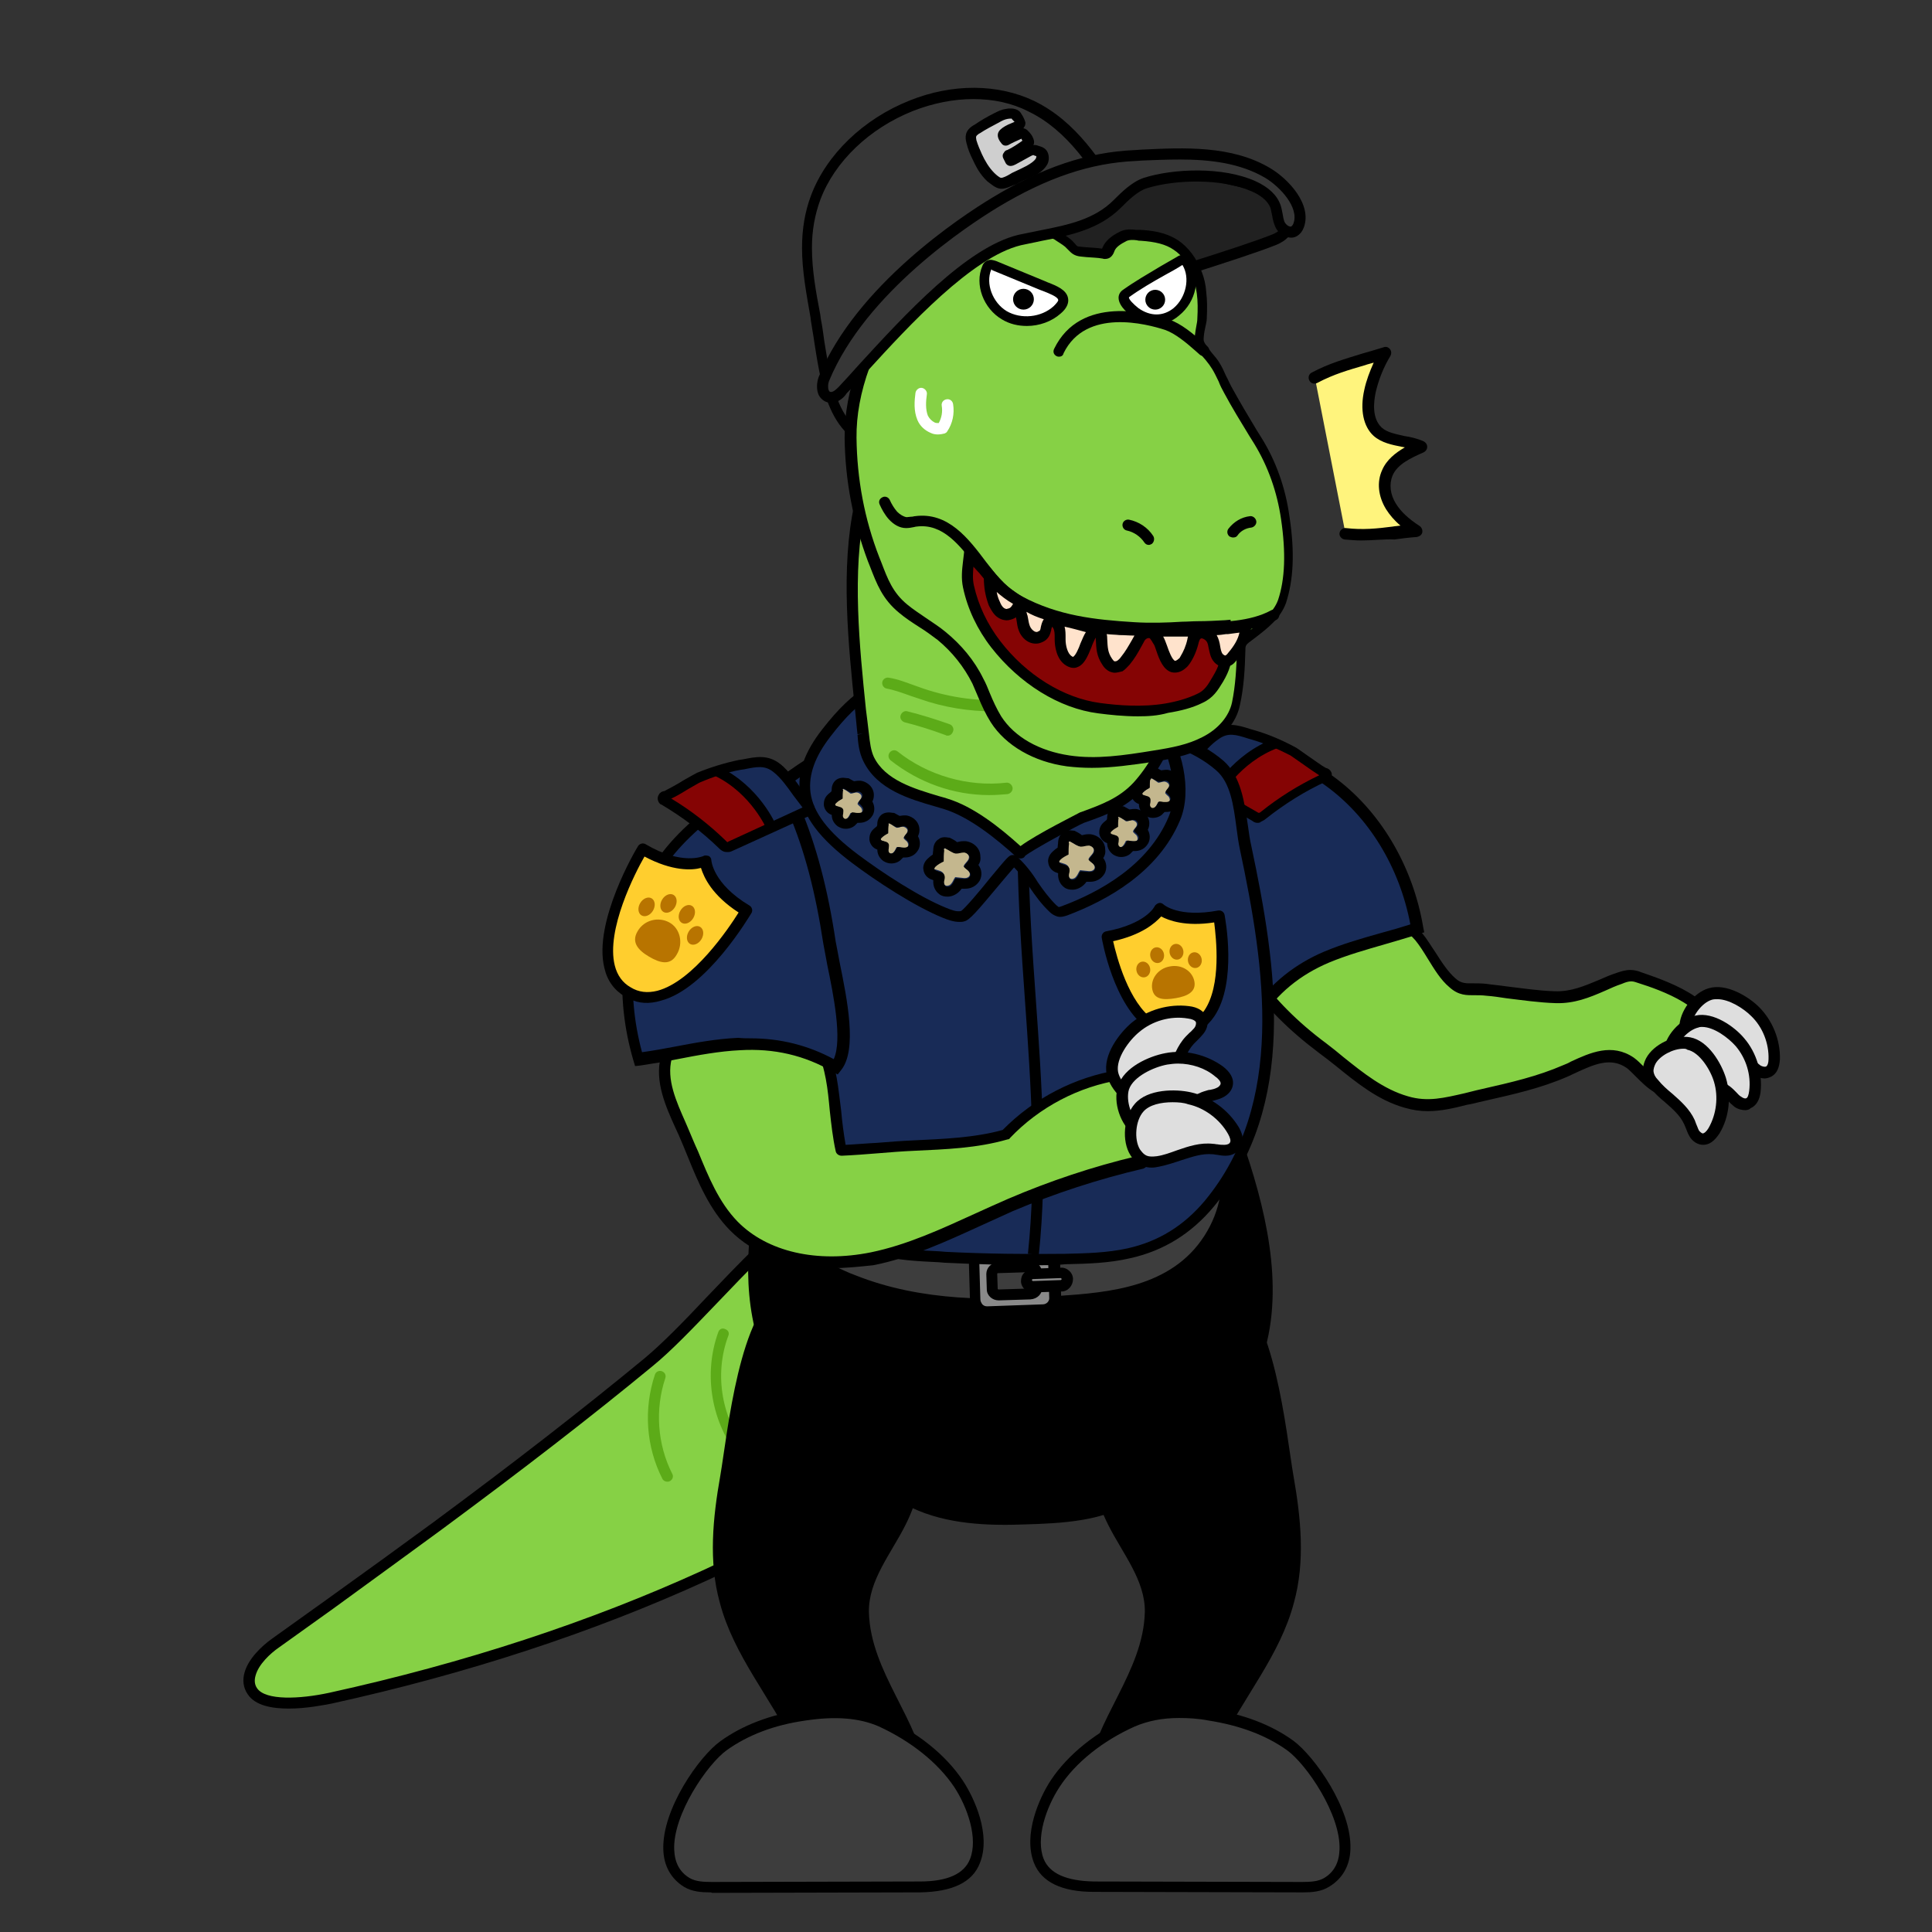 <?xml version="1.0" encoding="utf-8"?>
<!-- Generator: Adobe Illustrator 26.5.0, SVG Export Plug-In . SVG Version: 6.00 Build 0)  -->
<svg version="1.1" id="레이어_1" xmlns="http://www.w3.org/2000/svg" xmlns:xlink="http://www.w3.org/1999/xlink" x="0px"
	 y="0px" viewBox="0 0 390 390" style="enable-background:new 0 0 390 390;" xml:space="preserve">
<rect x="0" y="0" width="390" height="390" fill="#333333" stroke="none"/>
<g>
	<g>
		<g>
			<path style="fill:#86D145;" d="M340.3,201.5c3,1.8,5.4,4.2,5.1,7.1c-0.4,4.1-4.6,8.6-7.7,11.1c-2.9,2.2-6.5-3.4-8.6-4.9
				c-4.3-3-8.7-0.3-13,1.5c-5.8,2.5-11.7,3.8-17.8,5.1c-4.9,1.1-9.2,2.7-14.4,1.2c-6.5-1.9-11.5-6.8-16.8-10.9
				c-5.2-4-10.2-8.7-14-14.1c-1.2-1.7-2.2-3.5-2.2-5.5c0-1,0.4-1.9,0.8-2.8c1.7-3.8,4.8-6.8,8.4-8.8c3.6-2.1,7.6-3.3,11.6-4.3
				c1.2-0.3,2.4-0.5,3.5-0.2c3.1,0.9,3.6,4.6,5.1,6.9c1.6,2.5,4.1,4.2,6,6.5c2.3,2.8,4,7,6.8,9.3c2.3,1.9,3.9,1,6.8,1.4
				c4.7,0.6,9.3,1.4,14,1.5c4.8,0.2,8.4-2.2,12.9-3.8c0.8-0.3,1.5-0.5,2.4-0.5c0.7,0,1.3,0.2,1.9,0.4
				C333.3,198.3,337.1,199.6,340.3,201.5z"/>
			<path d="M288.2,224.3c-1.5,0-3-0.2-4.7-0.7c-5.3-1.5-9.6-5-13.8-8.4c-1.1-0.9-2.3-1.8-3.5-2.7c-6-4.5-10.8-9.3-14.3-14.4
				c-1.2-1.8-2.5-3.9-2.4-6.3c0-1,0.3-2,0.9-3.3c2.1-4.7,6-7.7,8.9-9.4c4-2.4,8.5-3.6,11.9-4.4c1.3-0.3,2.7-0.6,4.1-0.2
				c2.7,0.8,3.8,3.2,4.7,5.3c0.4,0.8,0.7,1.6,1.1,2.2c0.9,1.4,2,2.5,3.3,3.6c0.9,0.9,1.8,1.7,2.7,2.8c1,1.2,1.8,2.6,2.7,3.9
				c1.2,1.9,2.5,3.9,4,5.2c1.2,1.1,2.2,1,3.7,1c0.7,0,1.6,0,2.5,0.1c1.3,0.2,2.7,0.3,4,0.5c3.3,0.4,6.6,0.9,9.9,1
				c3.3,0.1,6-1.1,8.9-2.3c1.1-0.5,2.3-1,3.5-1.4c0.9-0.3,1.8-0.6,2.8-0.6c0.8,0,1.6,0.2,2.3,0.5c2,0.7,6,2,9.4,4l0,0
				c4.1,2.4,6,5.2,5.7,8.2c-0.4,4.4-4.7,9.1-8.1,11.9c-2.9,2.3-6.1-1-8.2-3.1c-0.7-0.7-1.4-1.4-1.8-1.7c-3.3-2.3-6.7-0.7-10.4,1
				c-0.5,0.2-1,0.5-1.5,0.7c-5.5,2.4-11,3.6-16.7,4.9l-1.3,0.3c-0.8,0.2-1.6,0.4-2.3,0.5C293.5,223.7,290.9,224.3,288.2,224.3z
				 M274,176.8c-0.7,0-1.4,0.2-2.1,0.3c-3.3,0.8-7.5,2-11.3,4.2c-2.6,1.5-6.1,4.2-7.9,8.3c-0.4,0.9-0.6,1.7-0.7,2.4
				c-0.1,1.7,0.9,3.4,1.9,4.8c3.4,4.8,8,9.5,13.8,13.8c1.2,0.9,2.3,1.8,3.5,2.8c4,3.2,8.1,6.5,13,7.9c4,1.2,7.4,0.3,11.4-0.6
				c0.8-0.2,1.6-0.4,2.4-0.6l1.3-0.3c5.7-1.3,11-2.5,16.3-4.8c0.5-0.2,1-0.4,1.5-0.7c3.9-1.8,8.3-3.8,12.7-0.8
				c0.7,0.5,1.4,1.2,2.2,2c2.1,2.1,3.9,3.8,5,2.9c3.4-2.6,6.9-6.8,7.3-10.2c0.2-2-1.3-4-4.5-5.9c-3.1-1.9-7-3.2-8.9-3.8
				c-0.6-0.2-1.1-0.4-1.6-0.4c-0.6,0-1.2,0.2-1.9,0.5c-1.2,0.4-2.3,0.9-3.4,1.4c-3.2,1.4-6.2,2.6-9.9,2.5c-3.4-0.1-6.8-0.6-10.1-1
				c-1.3-0.2-2.6-0.4-4-0.5c-0.8-0.1-1.5-0.1-2.2-0.1c-1.7,0-3.3,0.1-5.2-1.6c-1.8-1.5-3.1-3.7-4.4-5.8c-0.8-1.3-1.6-2.6-2.5-3.7
				c-0.8-0.9-1.6-1.7-2.5-2.6c-1.3-1.2-2.6-2.5-3.6-4.1c-0.5-0.8-0.9-1.6-1.3-2.5c-0.8-1.8-1.6-3.5-3.2-4
				C274.6,176.9,274.3,176.8,274,176.8z"/>
		</g>
		<g>
			<path style="fill:#182B57;" d="M268.4,157.6c9.6,7,15.8,18.1,17.7,29.8c-6.1,2-12.4,3.3-18.3,5.8c-6.1,2.6-10.8,6.4-14.5,11.9
				c-5-2.3-7.6-16.5-9.2-21.5c-2.6-8.2-4.6-16.7-5.1-25.3c-0.3-4.6-1.2-6.8,3.3-7.8c2.8-0.7,6.6,0.3,9.4,0.8
				C257.4,152.4,263.7,154.2,268.4,157.6z"/>
			<path d="M253.8,206.6l-0.9-0.4c-4.5-2.1-7-11.5-8.8-18.4c-0.4-1.5-0.8-2.8-1.1-3.8c-3-9.6-4.7-17.8-5.1-25.6
				c0-0.7-0.1-1.3-0.1-1.8c-0.3-3.4-0.5-6.1,4.3-7.2c2.7-0.6,6.2,0,8.9,0.6l1,0.2c7.4,1.4,13,3.6,17.1,6.5
				c9.4,6.8,16.1,18,18.2,30.5l0.2,1l-1,0.3c-2.3,0.8-4.6,1.4-6.9,2.1c-3.8,1.1-7.7,2.2-11.3,3.7c-5.9,2.5-10.4,6.2-13.9,11.5
				L253.8,206.6z M244.6,151.5c-0.7,0-1.4,0.1-2,0.2c-2.9,0.7-2.8,1.4-2.5,4.7c0.1,0.6,0.1,1.2,0.1,1.9c0.5,7.6,2.1,15.6,5,25
				c0.3,1,0.7,2.4,1.1,3.9c1.4,5.2,3.6,13.7,6.7,16.3c3.7-5.1,8.4-8.9,14.3-11.4c3.8-1.6,7.7-2.7,11.6-3.8c1.9-0.5,3.9-1.1,5.8-1.7
				c-2.2-11.6-8.4-21.7-17.1-28c-3.8-2.8-9.1-4.8-16.1-6.1l-1-0.2C248.7,151.9,246.5,151.5,244.6,151.5z"/>
		</g>
		<g>
			<path style="fill:#DEDEDE;" d="M354.3,204.2c2.5,2.5,3.9,6.1,3.8,9.6c0,1-0.3,2-1.1,2.5c-0.7,0.4-1.6,0.2-2.2-0.2
				c-0.7-0.4-1.2-1-1.8-1.4c-2.8-2.2-6.8-2.1-10.1-3.5c-0.8-0.3-1.5-0.7-2-1.4c-0.5-0.7-0.7-1.5-0.7-2.3c0-2.7,2.4-6,5.1-6.8
				C348.2,199.8,352.3,202.2,354.3,204.2z"/>
			<path d="M356.2,217.7c-0.6,0-1.3-0.2-2-0.6c-0.5-0.3-1-0.7-1.4-1.1c-0.2-0.2-0.4-0.3-0.6-0.5c-1.5-1.2-3.5-1.6-5.6-2.1
				c-1.4-0.3-2.8-0.7-4.2-1.2c-0.7-0.3-1.8-0.8-2.5-1.8c-0.6-0.8-0.9-1.8-0.9-3c0-3.2,2.8-7,5.9-7.9c3.6-1.1,8.1,1.7,10.2,3.8l0,0
				c2.7,2.7,4.3,6.6,4.2,10.5c-0.1,1.7-0.6,2.9-1.7,3.5C357.2,217.5,356.7,217.7,356.2,217.7z M346.7,201.7c-0.4,0-0.7,0-1.1,0.1
				c-2.1,0.6-4.2,3.5-4.2,5.6c0,0.5,0.1,1.1,0.5,1.6c0.3,0.4,0.8,0.7,1.5,1c1.2,0.5,2.5,0.8,3.8,1.1c2.2,0.5,4.6,1,6.5,2.6
				c0.2,0.2,0.5,0.4,0.7,0.6c0.4,0.3,0.7,0.6,1,0.8c0.4,0.2,0.8,0.3,1.1,0.2c0.3-0.2,0.5-0.7,0.5-1.5c0.1-3.2-1.2-6.5-3.5-8.7
				C351.9,203.5,349,201.7,346.7,201.7z"/>
		</g>
		<g>
			<path style="fill:#DEDEDE;" d="M351.3,210.5c2.3,2.7,3.4,6.4,3,9.9c-0.1,0.9-0.4,2-1.3,2.4c-0.7,0.3-1.6,0.1-2.2-0.4
				s-1.1-1.1-1.7-1.6c-2.6-2.4-6.6-2.7-9.7-4.3c-0.7-0.4-1.4-0.9-1.9-1.5c-0.4-0.7-0.6-1.6-0.5-2.4c0.2-2.7,2.9-5.7,5.6-6.3
				C345.7,205.6,349.5,208.3,351.3,210.5z"/>
			<path d="M352.3,224.1c-0.7,0-1.5-0.2-2.2-0.7c-0.5-0.4-0.9-0.8-1.3-1.2c-0.2-0.2-0.3-0.4-0.5-0.5c-1.4-1.3-3.3-1.9-5.4-2.6
				c-1.4-0.4-2.8-0.9-4.1-1.6c-0.7-0.4-1.7-1-2.3-2c-0.5-0.8-0.8-1.9-0.7-3.1c0.2-3.2,3.3-6.7,6.5-7.4c3.6-0.8,7.9,2.3,9.8,4.6
				c0,0,0,0,0,0c2.5,2.9,3.7,7,3.3,10.8c-0.2,1.7-0.9,2.8-2,3.3C353.1,224,352.7,224.1,352.3,224.1z M343.6,207.3
				c-0.2,0-0.5,0-0.7,0.1c-2.2,0.5-4.5,3.1-4.7,5.2c0,0.5,0,1.2,0.3,1.7c0.2,0.4,0.7,0.8,1.4,1.1c1.1,0.6,2.4,1,3.7,1.4
				c2.2,0.7,4.5,1.4,6.3,3.1c0.2,0.2,0.4,0.4,0.6,0.6c0.3,0.3,0.6,0.7,1,0.9c0.4,0.3,0.8,0.4,1,0.3c0.3-0.1,0.5-0.7,0.6-1.5
				c0.4-3.2-0.6-6.5-2.7-9C348.9,209.5,346,207.3,343.6,207.3z"/>
		</g>
		<g>
			<path style="fill:#DEDEDE;" d="M347.2,218c1,3.4,0.6,7.2-1.2,10.3c-0.5,0.8-1.2,1.7-2.1,1.7c-0.8,0-1.5-0.6-1.9-1.2
				c-0.4-0.7-0.6-1.4-0.9-2.1c-1.4-3.3-5-5.1-7.2-7.8c-0.5-0.6-1-1.3-1.1-2.2c-0.1-0.8,0.1-1.7,0.5-2.4c1.2-2.4,5-4.1,7.6-3.6
				C343.9,211.3,346.3,215.3,347.2,218z"/>
			<path d="M343.8,231.1c-1.1,0-2.2-0.7-2.8-1.8c-0.3-0.5-0.5-1.1-0.7-1.6c-0.1-0.2-0.2-0.5-0.3-0.7c-0.8-1.8-2.3-3.1-3.9-4.5
				c-1.1-0.9-2.2-1.9-3.1-3.1c-0.5-0.6-1.2-1.5-1.3-2.7c-0.2-1,0.1-2.1,0.6-3.1c1.5-2.8,5.7-4.8,8.9-4.2c3.7,0.7,6.3,5.3,7.2,8.2
				l0,0c1.1,3.7,0.7,7.9-1.3,11.2C346.1,230.3,345.1,231.1,343.8,231.1C343.9,231.1,343.8,231.1,343.8,231.1z M339.8,211.7
				c-2.1,0-4.7,1.4-5.6,3c-0.2,0.4-0.5,1.1-0.4,1.7c0.1,0.5,0.3,1,0.9,1.6c0.8,1,1.8,1.9,2.9,2.8c1.7,1.5,3.5,3.1,4.5,5.3
				c0.1,0.3,0.2,0.5,0.3,0.8c0.2,0.4,0.3,0.8,0.5,1.2c0.2,0.4,0.7,0.7,0.8,0.7c0.3,0,0.8-0.4,1.2-1.1c1.6-2.8,2-6.3,1.1-9.3l0,0
				c-0.7-2.4-2.9-6-5.4-6.5C340.4,211.7,340.1,211.7,339.8,211.7z"/>
		</g>
	</g>
	<g>
		<path style="fill:#182B57;" d="M253.9,165.1c-0.3,0-0.5-0.2-0.6-0.2l-14.9-8.6c-0.1-0.1-0.2-0.2-0.2-0.3c0-0.1,0-0.3,0.1-0.4
			c0.9-0.8,1.7-1.8,2.6-2.8c1.4-1.6,2.8-3.3,4.5-4.4c2.3-1.6,4.3-1,6.9-0.2l0.7,0.2c2.8,0.8,5.5,1.9,8,3.3c0.3,0.2,1.2,0.7,2.4,1.7
			c1.3,0.9,3.5,2.5,4,2.7c0.2,0,0.3,0.1,0.4,0.3c0.1,0.2,0,0.5-0.2,0.6c0,0,0,0,0,0c-4.5,2.1-8.7,4.7-12.6,7.8
			c-0.2,0.1-0.4,0.3-0.7,0.4C254.2,165.1,254.1,165.1,253.9,165.1z"/>
		<path style="fill:#850404;" d="M257.6,150c0,0-6.9,2.2-12.1,10.3l8.4,4.7l13.9-8.8L257.6,150z"/>
		<path d="M253.8,166.1c-0.5,0-0.9-0.3-1-0.4l-14.9-8.6c-0.4-0.2-0.7-0.6-0.7-1.1c-0.1-0.5,0.1-0.9,0.4-1.2c0.8-0.8,1.6-1.7,2.5-2.7
			c1.4-1.7,2.9-3.4,4.7-4.6c2.7-1.9,5.2-1.1,7.7-0.3l0.7,0.2c2.8,0.8,5.6,2,8.2,3.4c0.4,0.2,1.1,0.7,2.5,1.7
			c0.9,0.6,3.1,2.2,3.7,2.5c0.5,0.1,0.9,0.4,1.1,0.8c0.2,0.4,0.2,0.7,0,1.1c-0.1,0.3-0.4,0.6-0.7,0.8l-0.1,0c0,0,0,0,0,0l-0.1,0
			c-4.4,2-8.5,4.6-12.3,7.6c-0.2,0.2-0.6,0.4-1,0.6C254.3,166.1,254.1,166.1,253.8,166.1z M262.8,154.1c-1-0.7-2-1.4-2.3-1.6
			c-2.5-1.3-5.1-2.4-7.8-3.2l-0.7-0.2c-2.5-0.8-4.1-1.3-6,0.1c-1.5,1-2.9,2.6-4.3,4.3c-0.7,0.8-1.4,1.6-2.1,2.3l14.3,8.2
			c0,0,0.2,0.1,0.2,0.1c0,0,0,0,0,0c0.1,0,0.3-0.1,0.4-0.2c3.6-2.9,7.6-5.4,11.8-7.4C265.5,156,264.5,155.3,262.8,154.1z"/>
		<g>
			<path style="fill:#850404;" d="M245.5,160.4c0,0,3.8-7.3,12.1-10.3"/>
			<path d="M246.4,160.9c0-0.1,3.8-7,11.5-9.9l-0.7-1.9c-8.5,3.2-12.4,10.5-12.6,10.8L246.4,160.9z"/>
		</g>
	</g>
</g>
<g>
	<g>
		<path style="fill:#86D145;" d="M50.5,337.8c-0.4,1.2-0.3,2.5,0.4,3.6c2.5,3.7,12.3,2.1,15.8,1.4c49.5-10.9,97.8-30.5,137-62.5
			c2.6-2.2,5.3-4.5,6.6-7.7c1.2-3.1,0.8-6.5,0.2-9.7c-1.5-8.2-4.3-16.5-10-22.6c-22.4-24.1-52.8,20.9-69.6,34.7
			c-13.9,11.4-28.1,22.3-42.6,33c-7.2,5.3-14.5,10.6-21.8,15.9c-3.6,2.6-7.3,5.2-10.9,7.8C53.9,332.9,51.3,335.3,50.5,337.8z"/>
		<path d="M58.3,344.9c-3.4,0-6.8-0.6-8.3-2.9c-0.9-1.3-1.1-2.9-0.6-4.5v0c0.8-2.7,3.4-5.2,5.5-6.7c3.6-2.6,7.3-5.2,10.9-7.8
			c8.5-6.1,15.4-11.1,21.8-15.8c16.5-12.2,30-22.7,42.5-33c3.6-3,8-7.5,12.6-12.4c12.6-13.2,28.3-29.6,43.1-29.6c0.1,0,0.1,0,0.2,0
			c5.6,0,10.8,2.5,15.3,7.3c5.1,5.5,8.5,13.1,10.3,23.2c0.6,3.4,1,7-0.3,10.3c-1.3,3.4-4,5.8-6.9,8.1
			c-36.3,29.6-82.5,50.7-137.5,62.8C65.3,344.2,61.8,344.9,58.3,344.9z M51.6,338.2c-0.3,1-0.2,1.9,0.3,2.6
			c1.7,2.5,8.6,2.2,14.6,0.9c54.6-12,100.6-33,136.6-62.3c2.7-2.2,5.1-4.3,6.2-7.2c1.1-2.8,0.7-6,0.2-9.1
			c-1.7-9.6-4.9-16.8-9.7-22.1c-4.1-4.4-8.6-6.6-13.7-6.6c0,0-0.1,0-0.1,0c-13.8,0-29.2,16-41.5,28.9c-4.7,4.9-9.1,9.5-12.8,12.5
			c-12.5,10.3-26.1,20.8-42.6,33c-6.4,4.7-13.3,9.7-21.8,15.9c-3.6,2.6-7.3,5.2-10.9,7.8C54.5,333.8,52.2,336,51.6,338.2L51.6,338.2
			z"/>
	</g>
	<path style="fill:#5CAB18;" d="M134.7,299.1c-0.4,0-0.8-0.2-1-0.6c-3.3-6.5-3.8-14.1-1.5-21c0.2-0.6,0.8-0.9,1.4-0.7
		s0.9,0.8,0.7,1.4c-2.1,6.3-1.6,13.4,1.4,19.3c0.3,0.5,0.1,1.2-0.5,1.5C135,299.1,134.9,299.1,134.7,299.1z"/>
	<path style="fill:#5CAB18;" d="M150.2,294.7c-0.3,0-0.6-0.1-0.8-0.4c-5.8-6.9-7.5-16.9-4.4-25.4c0.2-0.6,0.8-0.9,1.4-0.6
		c0.6,0.2,0.9,0.8,0.6,1.4c-2.9,7.8-1.3,16.9,4,23.2c0.4,0.5,0.3,1.2-0.1,1.5C150.7,294.6,150.5,294.7,150.2,294.7z"/>
</g>
<g>
	<path d="M154.5,274.6c2.9,6.6,7.6,12.3,12.8,17.3c4.3,4.2,9.1,8,14.2,11.1c6.8,4.1,14.8,4.9,22.6,4.8c6.8-0.2,16.2-0.2,22.4-3.5
		c5-2.7,9.6-6.2,13.8-10c5-4.6,9.7-9.6,12.7-15.7c6.6-13.4,3.8-29.5-0.7-43.7c-3.1-9.7-7.2-19.5-14.8-26.2
		c-6-5.3-13.7-8.4-21.5-10.2c-18.2-4.4-46.1-2.9-57,15.5c-4.1,6.9-4.8,17.1-6.2,24.8C150.7,250.6,149.6,263.3,154.5,274.6z"/>
	<g>
		<path style="fill:#3D3D3D;" d="M172.2,258.4c13.2,5.3,27.7,5.3,41.6,4.3c10.9-0.8,23.4-1.9,30.2-12.6c3.2-5,4.6-11.4,2.9-17.1
			c-1.7-5.8-6.4-10.2-11.4-13.2c-11-6.5-24-7.8-36.6-7.5c-6.1,0.1-12.3,0.6-18.2,2.6c-8.1,2.7-20.2,10.4-23,19.7
			c-2.8,9.2,2.6,18.1,10.2,21.9C169.3,257.2,170.7,257.9,172.2,258.4z"/>
		<path d="M201,264.4c-9.6,0-19.7-1.1-29.2-4.9l0,0c-1.5-0.6-2.9-1.2-4.3-1.9c-7.7-3.8-13.8-13-10.8-23.2
			c3.1-10.2,16.2-18,23.7-20.5c6.3-2.1,12.9-2.5,18.5-2.6c10-0.2,24.8,0.3,37.2,7.7c4.3,2.6,9.9,7.1,11.9,13.8
			c1.7,5.7,0.5,12.4-3.1,18c-7.3,11.3-21,12.3-31,13.1C209.7,264.1,205.4,264.4,201,264.4z M172.6,257.4c13.5,5.4,28.3,5.2,41.1,4.2
			c10.1-0.7,22.7-1.7,29.4-12.1c3.3-5.1,4.3-11.1,2.8-16.2c-1.8-6.1-6.9-10.2-10.9-12.5c-11.9-7.1-26.2-7.6-36-7.3
			c-5.4,0.1-11.8,0.5-17.8,2.5c-7.6,2.5-19.6,10.1-22.3,19c-2.7,9,2.8,17.1,9.6,20.6C169.8,256.2,171.2,256.9,172.6,257.4
			L172.6,257.4z"/>
	</g>
	<g>
		<path style="fill:#8A8A8A;" d="M210.2,252.5l-11.2,0.4c-1.4,0-2.4,1.2-2.4,2.6l0.2,6.8c0,1.4,1.2,2.4,2.6,2.4l11.2-0.4
			c1.4,0,2.4-1.2,2.4-2.6l-0.2-6.8C212.7,253.5,211.5,252.4,210.2,252.5z M209.3,260c0,0.7-0.6,1.2-1.3,1.2l-6.3,0.2
			c-0.7,0-1.4-0.5-1.4-1.1l-0.1-3.1c0-0.7,0.6-1.2,1.3-1.2l6.3-0.2c0.7,0,1.4,0.5,1.4,1.1L209.3,260z"/>
		<path d="M199.3,265.8c-0.9,0-1.8-0.3-2.4-1c-0.7-0.7-1.1-1.5-1.1-2.5l-0.2-6.8c-0.1-2,1.5-3.6,3.5-3.7l11.2-0.4
			c0.9,0,1.9,0.3,2.6,1c0.7,0.7,1.1,1.5,1.1,2.5l0.2,6.8c0.1,2-1.5,3.6-3.5,3.7l-11.2,0.4C199.3,265.8,199.3,265.8,199.3,265.8z
			 M210.2,253.6C210.2,253.6,210.2,253.6,210.2,253.6L199,254c-0.8,0-1.4,0.7-1.3,1.4l0.2,6.9c0,0.4,0.2,0.7,0.4,1
			c0.3,0.3,0.6,0.4,1,0.4l11.2-0.4c0.8,0,1.4-0.7,1.3-1.4l-0.2-6.8c0-0.4-0.2-0.7-0.4-1C210.9,253.7,210.6,253.6,210.2,253.6z
			 M210.2,252.5L210.2,252.5L210.2,252.5z M201.6,262.5c-1.3,0-2.4-1-2.4-2.2l-0.1-3.1c0-1.3,1-2.3,2.4-2.4l6.3-0.2
			c1.3-0.1,2.5,0.9,2.5,2.2l0.1,3.1v0c0,1.3-1,2.3-2.4,2.4L201.6,262.5C201.7,262.5,201.7,262.5,201.6,262.5z M207.9,256.8
			C207.9,256.8,207.9,256.8,207.9,256.8l-6.4,0.2c-0.2,0-0.2,0.1-0.2,0.1l0.1,3.1c0,0,0.1,0.1,0.2,0.1l6.3-0.2
			c0.1,0,0.2-0.1,0.2-0.1l-0.1-3.1C208.1,256.9,208,256.8,207.9,256.8z"/>
	</g>
	<g>
		<path style="fill:#8A8A8A;" d="M214.7,259.6l-6.8,0.2c-0.4,0-0.7-0.3-0.8-0.7l0-1.2c0-0.4,0.3-0.7,0.7-0.8l6.8-0.2
			c0.4,0,0.7,0.3,0.8,0.7l0,1.2C215.4,259.2,215.1,259.5,214.7,259.6z"/>
		<path d="M208.5,260.9c-1.3,0-2.4-1-2.4-2.3c0-0.6,0.2-1.3,0.7-1.7c0.4-0.5,1-0.7,1.7-0.8l5.6-0.2c1.3-0.1,2.5,1,2.5,2.3
			c0,1.3-1,2.5-2.3,2.5L208.5,260.9C208.5,260.9,208.5,260.9,208.5,260.9z M214.1,258C214.1,258,214,258,214.1,258l-5.6,0.2
			c-0.1,0-0.2,0.1-0.2,0.2c0,0.1,0.2,0.2,0.2,0.2l5.6-0.2l0,0c0.1,0,0.2-0.1,0.2-0.2C214.3,258.1,214.2,258,214.1,258z"/>
	</g>
	<path d="M145.4,297.9c-1.5,8.5-2.4,17.3-0.1,25.6c2.8,10.7,10.3,19.2,15,29c2,4.2,2.2,11.9,7.4,12.5c3.5,0.4,10.4,0.5,13.7-0.5
		c1.4-0.4,2.7-1.2,3.9-1.9c0.5-0.3,1.1-0.6,1.4-1.1c0.5-0.8,0.5-1.8,0.4-2.7c-1.4-11.6-11.4-21.2-11.7-33.4
		c-0.1-6.4,4.5-11.8,7.4-17.6c4.8-9.5,4.9-21.1,0.5-30.7c-3.4-7.3-15.5-22-25.1-17.2C149.2,264.3,146.9,289.2,145.4,297.9z"/>
	<g>
		<path style="fill:#3D3D3D;" d="M146.1,352.4c4.8-3.4,10.5-5.3,16.3-6.2c5.1-0.8,10.6-0.8,15.3,1.3c6,2.7,12,7,15.7,12.6
			c2.7,4,5.2,10.8,3.3,15.6c-1.7,4.3-7,5.2-11.1,5.2c-14,0-28,0-42,0.1c-1.7,0-3.6,0-5-0.9C129.1,374.1,140.5,356.4,146.1,352.4z"/>
		<path d="M143.4,382c-1.7,0-3.6-0.1-5.3-1.1c-2.6-1.6-4.1-4.2-4.2-7.5c-0.3-8.2,7.3-18.9,11.5-21.9l0,0c4.4-3.2,10.1-5.4,16.8-6.4
			c6.5-1,11.7-0.5,16,1.4c6.9,3.1,12.7,7.7,16.2,13c2.3,3.5,5.7,10.9,3.4,16.6c-1.5,3.9-5.6,5.8-12.1,5.9l-42,0.1
			C143.6,382,143.5,382,143.4,382z M146.7,353.3L146.7,353.3c-3.9,2.8-10.9,13-10.6,20.1c0.1,2.6,1.1,4.5,3.1,5.7
			c1.2,0.7,2.7,0.8,4.5,0.8l42-0.1c5.5,0,8.9-1.5,10.1-4.5c1.7-4.2-0.5-10.5-3.2-14.6c-3.3-4.9-8.7-9.2-15.2-12.2
			c-3.9-1.7-8.7-2.1-14.7-1.2C156.2,348.2,150.9,350.3,146.7,353.3z"/>
	</g>
	<path d="M261.1,297.9c1.5,8.5,2.4,17.3,0.1,25.6c-2.8,10.7-10.3,19.2-15,29c-2,4.2-2.2,11.9-7.4,12.5c-3.5,0.4-10.4,0.5-13.7-0.5
		c-1.4-0.4-2.7-1.2-3.9-1.9c-0.5-0.3-1.1-0.6-1.4-1.1c-0.5-0.8-0.5-1.8-0.4-2.7c1.4-11.6,11.4-21.2,11.7-33.4
		c0.1-6.4-4.5-11.8-7.4-17.6c-4.8-9.5-4.9-21.1-0.5-30.7c3.4-7.3,15.5-22,25.1-17.2C257.3,264.3,259.6,289.2,261.1,297.9z"/>
	<g>
		<path style="fill:#3D3D3D;" d="M260.4,352.4c-4.8-3.4-10.5-5.3-16.3-6.2c-5.1-0.8-10.6-0.8-15.3,1.3c-6,2.7-12,7-15.7,12.6
			c-2.7,4-5.2,10.8-3.3,15.6c1.7,4.3,7,5.2,11.1,5.2c14,0,28,0,42,0.1c1.7,0,3.6,0,5-0.9C277.4,374.1,265.9,356.4,260.4,352.4z"/>
		<path d="M263.1,382c-0.1,0-0.2,0-0.3,0l-42-0.1c-6.5,0-10.6-2-12.1-5.9c-2.2-5.7,1.1-13.1,3.4-16.6c3.5-5.3,9.3-9.9,16.2-13
			c4.3-1.9,9.5-2.4,16-1.4c6.7,1,12.4,3.2,16.8,6.4l0,0c4.2,3.1,11.8,13.7,11.5,21.9c-0.1,3.3-1.6,5.9-4.2,7.5
			C266.7,381.9,264.7,382,263.1,382z M238,346.8c-3.4,0-6.3,0.6-8.9,1.7c-6.5,2.9-12,7.3-15.2,12.2c-2.7,4.1-4.9,10.4-3.2,14.6
			c1.2,2.9,4.6,4.4,10.1,4.5l42,0.1c1.8,0,3.3-0.1,4.5-0.8c2-1.2,3-3.1,3.1-5.7c0.3-7.1-6.7-17.3-10.6-20.1c-4.2-3-9.5-5-15.9-6
			C241.8,346.9,239.9,346.8,238,346.8z"/>
	</g>
</g>
<g>
	<g>
		<path style="fill:#182B57;" d="M244.1,243.1c16.7-20.2,12.4-48.2,7.3-71.8c-1.1-5.3-0.9-12.8-5.2-16.6c-5.1-4.5-12.4-6.7-19.1-6.7
			c-6,0-12-2.4-18.2-2.8c-7.2-0.4-14.4,0.1-21.5,1.6c-4.1,0.9-7.8,3.3-11.8,4.1c-3.8,0.7-6.6,0.1-10.3,2.3
			c-5.7,3.4-11.1,7.3-15.1,12.6c-5.5,7.2-3.4,21.4-1.9,29.7c1.7,9.8-0.2,19.6,4.9,28.8c4.2,7.7,9.1,15.2,14.6,22
			c5.7,7,14.3,7.1,23,7.5c8.1,0.4,16.1,0.5,24.2,0.4c4.3-0.1,8.6-0.2,12.8-1.1C234.9,251.5,240.1,247.9,244.1,243.1z"/>
		<path d="M209.8,255.4c-6.4,0-12.7-0.2-19.1-0.5l-1.2-0.1c-8.3-0.4-16.9-0.8-22.6-7.9c-5.5-6.8-10.4-14.3-14.8-22.2
			c-3.4-6.3-3.8-12.9-4.1-19.2c-0.2-3.2-0.3-6.6-0.9-9.9c-1.8-10.5-3.3-23.4,2.1-30.6c4.6-6,11-10.2,15.4-12.9
			c2.8-1.7,5.1-1.9,7.5-2.1c1-0.1,2.1-0.2,3.2-0.4c1.9-0.4,3.8-1.2,5.8-2c1.9-0.8,3.9-1.7,6-2.1c7.2-1.5,14.5-2.1,21.8-1.7
			c3,0.2,5.9,0.8,8.7,1.4c3.3,0.7,6.3,1.4,9.5,1.4c7.5,0,14.9,2.7,19.9,7c3.5,3.1,4.2,8.3,4.9,13c0.2,1.5,0.4,2.9,0.7,4.2
			c5.2,24.5,9.4,52.3-7.6,72.8c-4.5,5.4-10.1,8.9-16.9,10.4c-4.3,1-8.6,1.1-13,1.2C213.3,255.4,211.6,255.4,209.8,255.4z
			 M204.1,146.1c-5.5,0-11,0.6-16.5,1.7c-1.9,0.4-3.7,1.2-5.6,2c-2,0.8-4,1.7-6.2,2.1c-1.2,0.2-2.4,0.3-3.4,0.4
			c-2.2,0.2-4.2,0.4-6.5,1.8c-6.8,4-11.4,7.9-14.7,12.3c-5.5,7.3-2.8,22.9-1.7,28.8c0.6,3.4,0.8,6.8,0.9,10.2
			c0.3,6.4,0.6,12.4,3.8,18.3c4.3,7.8,9.1,15.2,14.5,21.8c5.1,6.3,12.8,6.7,21,7.1l1.2,0.1c8,0.4,16.1,0.5,24.1,0.4
			c4.3-0.1,8.5-0.2,12.6-1.1c6.3-1.4,11.4-4.6,15.6-9.6l0.9,0.7l-0.9-0.7c16.3-19.7,12.2-46.9,7.1-70.9c-0.3-1.4-0.5-2.8-0.7-4.4
			c-0.6-4.5-1.2-9.1-4.1-11.6c-4.6-4-11.4-6.4-18.4-6.5c-3.3,0-6.7-0.7-9.9-1.4c-2.7-0.6-5.6-1.2-8.3-1.4
			C207.2,146.2,205.7,146.1,204.1,146.1z"/>
	</g>
	<path d="M209.7,253.3l-2.2-0.2c1.8-17,0.6-34.3-0.6-51.2c-0.7-9.8-1.4-19.9-1.5-29.9l2.2,0c0.1,9.9,0.8,20,1.5,29.8
		C210.3,218.7,211.5,236.1,209.7,253.3z"/>
	<g>
		<g>
			<path style="fill:#FFCE2E;" d="M245.9,185c-8.7,1.6-11.9-1.5-11.9-1.5s-1.9,4-10.6,5.7c0,0,3.7,21.1,15.2,19S245.9,185,245.9,185
				z"/>
			<path d="M237,209.4c-1.9,0-3.7-0.6-5.3-1.7c-6.9-4.8-9.2-17.8-9.3-18.4c-0.1-0.6,0.3-1.2,0.9-1.3c8-1.5,9.8-5,9.8-5.1
				c0.2-0.3,0.5-0.5,0.8-0.6c0.3-0.1,0.7,0,1,0.3c0,0,3,2.7,11,1.2c0.6-0.1,1.2,0.3,1.3,0.9c0.1,0.6,2.6,13.6-2.1,20.5
				c-1.5,2.2-3.5,3.5-6.1,4C238.2,209.4,237.6,209.4,237,209.4z M224.7,190c0.7,3.1,3.1,12.4,8.2,15.9c1.7,1.2,3.5,1.6,5.5,1.2
				c2-0.4,3.5-1.4,4.7-3.1c3.5-5.1,2.4-14.6,2-17.8c-5.8,0.9-9.2-0.4-10.7-1.2C233.1,186.4,230.5,188.7,224.7,190z"/>
		</g>
		<g>
			<path style="fill:#B87400;" d="M241.1,198.1c0.4,2.1-1.4,3-3.8,3.4s-4.3,0.3-4.7-1.8c-0.4-2.1,1.2-4.2,3.5-4.6
				C238.5,194.6,240.7,196,241.1,198.1z"/>
			<g>
				
					<ellipse transform="matrix(0.983 -0.182 0.182 0.983 -31.805 45.356)" style="fill:#B87400;" cx="230.9" cy="195.7" rx="1.4" ry="1.6"/>
				
					<ellipse transform="matrix(0.983 -0.182 0.182 0.983 -31.276 47.23)" style="fill:#B87400;" cx="241.3" cy="193.8" rx="1.4" ry="1.6"/>
			</g>
			<g>
				
					<ellipse transform="matrix(0.983 -0.182 0.182 0.983 -31.235 45.823)" style="fill:#B87400;" cx="233.7" cy="192.8" rx="1.4" ry="1.6"/>
				
					<ellipse transform="matrix(0.983 -0.182 0.182 0.983 -31.035 46.535)" style="fill:#B87400;" cx="237.6" cy="192.1" rx="1.4" ry="1.6"/>
			</g>
		</g>
	</g>
</g>
<g>
	<g>
		<path style="fill:#182B57;" d="M172.6,173.3c5.1,3.8,12.7,8.8,18.2,11c1.1,0.5,2.3,0.9,3.5,0.7c1.5-0.3,10-11.7,10.4-11.3
			c3.4,3.1,4.6,6.6,7.9,9.7c0.3,0.3,0.6,0.5,1,0.6c0.4,0.1,0.9,0,1.3-0.2c9.1-3.4,18.2-9.2,22.2-18.6c2.3-5.6,0.2-14.2-3.2-18.8
			c-4.8-6.4-13.1-9-20.9-10.1c-8.6-1.2-17.4-1.2-26-0.2c-9.6,1.1-14.1,4-20.1,11.8C158.5,158.6,163,166.1,172.6,173.3z"/>
		<path d="M193.7,186.1c-1.2,0-2.3-0.4-3.3-0.8c-5.7-2.3-13.5-7.4-18.4-11.1c-6.5-4.9-9.9-9.3-10.5-14.1c-0.6-4.1,0.9-8.3,4.5-12.9
			c6.4-8.2,11.3-11.1,20.9-12.2c8.9-1,17.7-1,26.3,0.2c10.4,1.4,17.5,4.9,21.7,10.5c3.6,4.8,5.9,13.8,3.3,19.9
			c-4.4,10.5-14.8,16.2-22.8,19.2c-0.6,0.2-1.3,0.4-2,0.2c-0.6-0.2-1.1-0.5-1.5-0.9c-1.7-1.6-2.9-3.3-4-4.9c-1-1.4-1.9-2.8-3.2-4.1
			c-0.7,0.8-1.9,2.2-2.9,3.4c-4.6,5.5-6.1,7.3-7.2,7.5C194.3,186.1,194,186.1,193.7,186.1z M199.3,136.5c-4,0-8.1,0.2-12.2,0.7
			c-9,1.1-13.4,3.6-19.4,11.4c-3.2,4.1-4.5,7.8-4.1,11.3c0.5,4.1,3.6,8.1,9.6,12.6l0,0c4.8,3.6,12.4,8.6,17.9,10.8
			c1,0.4,2,0.8,2.9,0.6c0.7-0.4,4-4.3,5.9-6.7c3.5-4.2,3.8-4.6,4.5-4.6l0.5,0l0.4,0.3c1.8,1.7,3.1,3.4,4.2,5.2
			c1.1,1.6,2.2,3.1,3.7,4.6c0.1,0.1,0.4,0.3,0.5,0.4c0.1,0,0.5-0.1,0.7-0.2c7.5-2.8,17.4-8.2,21.5-18c2.2-5.2,0.2-13.4-3.1-17.7
			c-3.8-5.1-10.4-8.3-20.2-9.7C208.4,136.8,203.9,136.5,199.3,136.5z"/>
	</g>
	<g>
		<path style="fill:#C4B78E;" d="M216.1,169.9c-0.1,0-0.2-0.1-0.3,0c-0.1,0-0.1,0.2-0.1,0.2c-0.1,0.7-0.1,1.5-0.1,2.2
			c-0.6,0.3-1.2,0.7-1.7,1.1c-0.1,0.1-0.2,0.2-0.2,0.4c0,0.2,0.2,0.3,0.3,0.3c0.6,0.2,1.4,0.3,1.7,0.9c0.2,0.4,0.1,0.8,0,1.2
			c-0.1,0.4,0,0.9,0.3,1.1c0.3,0.2,0.8,0.1,1.1-0.2c0.3-0.3,0.5-0.7,0.7-1.1c0.1-0.1,0.1-0.2,0.2-0.3c0.1-0.1,0.2,0,0.4,0
			c0.3,0,0.7,0.1,1,0.1c0.5,0.1,1.2,0.1,1.5-0.4c0.2-0.4,0-0.8-0.3-1.1s-0.6-0.5-0.9-0.8c0.2-0.7,1.1-1.1,1.1-1.9c0-0.5-0.5-0.9-1-1
			c-0.6-0.1-1.2,0.3-1.7,0.2C217.4,170.8,216.7,170.2,216.1,169.9z"/>
		<path d="M215.9,169.8c0.1,0,0.1,0,0.2,0.1c0.6,0.3,1.4,0.9,2,1c0.1,0,0.1,0,0.2,0c0.5,0,0.9-0.2,1.4-0.2c0.1,0,0.1,0,0.2,0
			c0.5,0.1,1,0.5,1,1c0,0.7-0.9,1.2-1.1,1.9c0.2,0.3,0.6,0.5,0.9,0.8c0.3,0.3,0.5,0.7,0.3,1.1c-0.2,0.4-0.6,0.5-1,0.5
			c-0.2,0-0.3,0-0.5,0c-0.3,0-0.7-0.1-1-0.1c-0.1,0-0.1,0-0.2,0c-0.1,0-0.1,0-0.2,0c-0.1,0.1-0.2,0.2-0.2,0.3
			c-0.2,0.4-0.4,0.8-0.7,1.1c-0.2,0.2-0.5,0.3-0.7,0.3c-0.1,0-0.3,0-0.4-0.1c-0.3-0.2-0.4-0.7-0.3-1.1c0.1-0.4,0.2-0.8,0-1.2
			c-0.3-0.6-1.1-0.6-1.7-0.9c-0.2-0.1-0.3-0.2-0.3-0.3c0-0.1,0.1-0.3,0.2-0.4c0.5-0.5,1.1-0.8,1.7-1.1c0-0.7,0-1.5,0.1-2.2
			C215.7,170,215.7,169.9,215.9,169.8C215.8,169.8,215.8,169.8,215.9,169.8 M215.9,167.6c-0.4,0-0.9,0.1-1.2,0.4
			c-0.4,0.2-1,0.8-1.1,1.9c0,0.4-0.1,0.8-0.1,1.2c-0.3,0.2-0.7,0.5-1,0.8c-0.9,0.8-1,1.8-0.9,2.2c0.1,1,0.8,1.8,1.8,2.1
			c0.1,0,0.2,0.1,0.2,0.1c-0.1,1.2,0.4,2.2,1.2,2.8c0.5,0.4,1.1,0.5,1.7,0.5c0.8,0,1.7-0.4,2.3-1c0.2-0.2,0.4-0.4,0.5-0.6
			c0.2,0,0.5,0,0.7,0c1.9,0,2.7-1.2,3-1.7c0.5-1,0.4-2.2-0.3-3.1c0.3-0.4,0.5-1,0.4-1.7c0-1.6-1.3-2.9-3-3.1c-0.1,0-0.3,0-0.4,0
			c-0.5,0-0.9,0.1-1.3,0.2c0,0,0,0,0,0c-0.1-0.1-0.3-0.2-0.4-0.3c-0.3-0.2-0.7-0.4-1.1-0.6C216.6,167.7,216.2,167.6,215.9,167.6
			L215.9,167.6z"/>
	</g>
	<g>
		<path style="fill:#C4B78E;" d="M190.9,171.3c-0.1,0-0.2-0.1-0.3,0c-0.1,0-0.1,0.2-0.1,0.2c-0.1,0.7-0.1,1.5-0.1,2.2
			c-0.6,0.3-1.2,0.7-1.7,1.1c-0.1,0.1-0.2,0.2-0.2,0.4c0,0.2,0.2,0.3,0.3,0.3c0.6,0.2,1.4,0.3,1.7,0.9c0.2,0.4,0.1,0.8,0,1.2
			c-0.1,0.4,0,0.9,0.3,1.1c0.3,0.2,0.8,0.1,1.1-0.2c0.3-0.3,0.5-0.7,0.7-1.1c0.1-0.1,0.1-0.2,0.2-0.3c0.1-0.1,0.2,0,0.4,0
			c0.3,0,0.7,0.1,1,0.1c0.5,0.1,1.2,0.1,1.5-0.4c0.2-0.4,0-0.8-0.3-1.1s-0.6-0.5-0.9-0.8c0.2-0.7,1.1-1.1,1.1-1.9c0-0.5-0.5-0.9-1-1
			c-0.6-0.1-1.2,0.3-1.7,0.2C192.3,172.2,191.5,171.5,190.9,171.3z"/>
		<path d="M190.7,171.2c0.1,0,0.1,0,0.2,0.1c0.6,0.3,1.4,0.9,2,1c0.1,0,0.1,0,0.2,0c0.5,0,0.9-0.2,1.4-0.2c0.1,0,0.1,0,0.2,0
			c0.5,0.1,1,0.5,1,1c0,0.7-0.9,1.2-1.1,1.9c0.2,0.3,0.6,0.5,0.9,0.8c0.3,0.3,0.5,0.7,0.3,1.1c-0.2,0.4-0.6,0.5-1,0.5
			c-0.2,0-0.3,0-0.5,0c-0.3,0-0.7-0.1-1-0.1c-0.1,0-0.1,0-0.2,0c-0.1,0-0.1,0-0.2,0c-0.1,0.1-0.2,0.2-0.2,0.3
			c-0.2,0.4-0.4,0.8-0.7,1.1c-0.2,0.2-0.5,0.3-0.7,0.3c-0.1,0-0.3,0-0.4-0.1c-0.3-0.2-0.4-0.7-0.3-1.1c0.1-0.4,0.2-0.8,0-1.2
			c-0.3-0.6-1.1-0.6-1.7-0.9c-0.2-0.1-0.3-0.2-0.3-0.3c0-0.1,0.1-0.3,0.2-0.4c0.5-0.5,1.1-0.8,1.7-1.1c0-0.7,0-1.5,0.1-2.2
			C190.5,171.4,190.5,171.3,190.7,171.2C190.7,171.2,190.7,171.2,190.7,171.2 M190.7,169c-0.4,0-0.9,0.1-1.2,0.4
			c-0.4,0.2-1,0.8-1.1,1.9c0,0.4-0.1,0.8-0.1,1.2c-0.3,0.2-0.7,0.5-1,0.8c-0.9,0.8-1,1.8-0.9,2.2c0.1,1,0.8,1.8,1.8,2.1
			c0.1,0,0.2,0.1,0.2,0.1c-0.1,1.2,0.4,2.2,1.2,2.8c0.5,0.4,1.1,0.5,1.7,0.5c0.8,0,1.7-0.4,2.3-1c0.2-0.2,0.4-0.4,0.5-0.6
			c0.2,0,0.5,0,0.7,0c1.9,0,2.7-1.2,3-1.7c0.5-1,0.4-2.2-0.3-3.1c0.3-0.4,0.5-1,0.4-1.7c0-1.6-1.3-2.9-3-3.1c-0.1,0-0.3,0-0.4,0
			c-0.5,0-0.9,0.1-1.3,0.2c0,0,0,0,0,0c-0.1-0.1-0.3-0.2-0.4-0.3c-0.3-0.2-0.7-0.4-1.1-0.6C191.4,169.1,191.1,169,190.7,169
			L190.7,169z"/>
	</g>
	<g>
		<path style="fill:#C4B78E;" d="M179.6,166.2c-0.1,0-0.2-0.1-0.2,0c-0.1,0-0.1,0.1-0.1,0.2c-0.1,0.6-0.1,1.2-0.1,1.8
			c-0.5,0.2-0.9,0.5-1.3,0.9c-0.1,0.1-0.2,0.2-0.2,0.3c0,0.1,0.2,0.2,0.3,0.3c0.5,0.2,1.1,0.2,1.3,0.7c0.1,0.3,0.1,0.6,0,0.9
			c0,0.3,0,0.7,0.2,0.9c0.3,0.2,0.7,0.1,0.9-0.2c0.2-0.2,0.4-0.6,0.5-0.8c0-0.1,0.1-0.2,0.2-0.2c0.1,0,0.2,0,0.3,0
			c0.3,0,0.5,0.1,0.8,0.1c0.4,0.1,1,0.1,1.1-0.3c0.1-0.3,0-0.6-0.2-0.9c-0.2-0.2-0.5-0.4-0.7-0.7c0.1-0.6,0.8-0.9,0.8-1.5
			c0-0.4-0.4-0.7-0.8-0.8c-0.5-0.1-0.9,0.2-1.4,0.2C180.7,167,180.1,166.5,179.6,166.2z"/>
		<path d="M179.4,166.2c0,0,0.1,0,0.1,0c0.5,0.2,1.1,0.7,1.6,0.8c0.1,0,0.1,0,0.2,0c0.4,0,0.7-0.2,1.1-0.2c0,0,0.1,0,0.1,0
			c0.4,0,0.8,0.4,0.8,0.8c0,0.6-0.7,0.9-0.8,1.5c0.2,0.2,0.5,0.4,0.7,0.7c0.2,0.2,0.4,0.6,0.2,0.9c-0.1,0.3-0.5,0.4-0.8,0.4
			c-0.1,0-0.3,0-0.4,0c-0.3,0-0.5-0.1-0.8-0.1c0,0-0.1,0-0.1,0c0,0-0.1,0-0.1,0c-0.1,0-0.1,0.1-0.2,0.2c-0.2,0.3-0.3,0.6-0.5,0.8
			c-0.2,0.2-0.4,0.3-0.6,0.3c-0.1,0-0.2,0-0.3-0.1c-0.3-0.2-0.3-0.6-0.2-0.9c0-0.3,0.1-0.7,0-0.9c-0.2-0.5-0.8-0.5-1.3-0.7
			c-0.1,0-0.3-0.1-0.3-0.3c0-0.1,0.1-0.2,0.2-0.3c0.4-0.4,0.8-0.6,1.3-0.9c0-0.6,0-1.2,0.1-1.8C179.3,166.3,179.3,166.3,179.4,166.2
			C179.4,166.2,179.4,166.2,179.4,166.2 M179.4,164c-0.4,0-0.9,0.1-1.2,0.3c-0.4,0.2-1,0.8-1.1,1.8c0,0.2,0,0.5-0.1,0.7
			c-0.2,0.2-0.4,0.3-0.6,0.5c-0.9,0.8-0.9,1.7-0.9,2.2c0.1,0.9,0.7,1.7,1.6,2c0,0.9,0.4,1.7,1.2,2.3c0.5,0.3,1,0.5,1.6,0.5
			c0.8,0,1.6-0.3,2.1-0.9c0.1-0.1,0.2-0.2,0.3-0.3c0.1,0,0.2,0,0.3,0c1.8,0,2.5-1.1,2.8-1.6c0.4-0.8,0.4-1.8-0.1-2.7
			c0.2-0.4,0.3-0.8,0.3-1.3c0-1.5-1.2-2.7-2.7-2.9c-0.1,0-0.3,0-0.4,0c-0.4,0-0.7,0.1-0.9,0.1c-0.1,0-0.1-0.1-0.2-0.1
			c-0.3-0.2-0.6-0.3-0.9-0.5C180.1,164.1,179.8,164,179.4,164L179.4,164z"/>
	</g>
	<g>
		<path style="fill:#C4B78E;" d="M170.3,159.3c-0.1,0-0.2-0.1-0.2,0c-0.1,0-0.1,0.1-0.1,0.2c-0.1,0.6-0.1,1.2-0.1,1.8
			c-0.5,0.2-0.9,0.5-1.3,0.9c-0.1,0.1-0.2,0.2-0.2,0.3c0,0.1,0.2,0.2,0.3,0.3c0.5,0.2,1.1,0.2,1.3,0.7c0.1,0.3,0.1,0.6,0,0.9
			c0,0.3,0,0.7,0.2,0.9c0.3,0.2,0.7,0.1,0.9-0.2c0.2-0.2,0.4-0.6,0.5-0.8c0-0.1,0.1-0.2,0.2-0.2c0.1,0,0.2,0,0.3,0
			c0.3,0,0.5,0.1,0.8,0.1c0.4,0.1,1,0.1,1.1-0.3c0.1-0.3,0-0.6-0.2-0.9c-0.2-0.2-0.5-0.4-0.7-0.7c0.1-0.6,0.8-0.9,0.8-1.5
			c0-0.4-0.4-0.7-0.8-0.8c-0.5-0.1-0.9,0.2-1.4,0.2C171.4,160,170.8,159.5,170.3,159.3z"/>
		<path d="M170.2,159.2c0,0,0.1,0,0.1,0c0.5,0.2,1.1,0.7,1.6,0.8c0.1,0,0.1,0,0.2,0c0.4,0,0.7-0.2,1.1-0.2c0,0,0.1,0,0.1,0
			c0.4,0,0.8,0.4,0.8,0.8c0,0.6-0.7,0.9-0.8,1.5c0.2,0.2,0.5,0.4,0.7,0.7c0.2,0.2,0.4,0.6,0.2,0.9c-0.1,0.3-0.5,0.4-0.8,0.4
			c-0.1,0-0.2,0-0.4,0c-0.3,0-0.5-0.1-0.8-0.1c0,0-0.1,0-0.1,0c0,0-0.1,0-0.1,0c-0.1,0-0.1,0.1-0.2,0.2c-0.2,0.3-0.3,0.6-0.5,0.8
			c-0.2,0.2-0.4,0.3-0.6,0.3c-0.1,0-0.2,0-0.3-0.1c-0.3-0.2-0.3-0.6-0.2-0.9c0-0.3,0.1-0.7,0-0.9c-0.2-0.5-0.8-0.5-1.3-0.7
			c-0.1,0-0.3-0.1-0.3-0.3c0-0.1,0.1-0.2,0.2-0.3c0.4-0.4,0.8-0.6,1.3-0.9c0-0.6,0-1.2,0.1-1.8C170,159.4,170.1,159.3,170.2,159.2
			C170.1,159.2,170.2,159.2,170.2,159.2 M170.2,157c-0.4,0-0.9,0.1-1.2,0.3c-0.4,0.2-1,0.8-1.1,1.8c0,0.2,0,0.5-0.1,0.7
			c-0.2,0.2-0.4,0.3-0.6,0.5c-0.9,0.8-0.9,1.7-0.9,2.2c0.1,0.9,0.7,1.7,1.6,2c0,0.9,0.4,1.7,1.2,2.3c0.5,0.3,1,0.5,1.6,0.5
			c0.8,0,1.6-0.3,2.1-0.9c0.1-0.1,0.2-0.2,0.3-0.3c0.1,0,0.2,0,0.3,0c1.8,0,2.5-1.1,2.8-1.6c0.4-0.8,0.4-1.8-0.1-2.7
			c0.2-0.4,0.3-0.8,0.3-1.3c0-1.5-1.2-2.7-2.7-2.9c-0.1,0-0.3,0-0.4,0c-0.4,0-0.7,0.1-0.9,0.1c-0.1,0-0.1-0.1-0.2-0.1
			c-0.3-0.2-0.6-0.3-0.9-0.5C170.9,157.1,170.5,157,170.2,157L170.2,157z"/>
	</g>
	<g>
		<path style="fill:#C4B78E;" d="M232.4,157.1c-0.1,0-0.2-0.1-0.2,0c-0.1,0-0.1,0.1-0.1,0.2c-0.1,0.6-0.1,1.2-0.1,1.8
			c-0.5,0.2-0.9,0.5-1.3,0.9c-0.1,0.1-0.2,0.2-0.2,0.3c0,0.1,0.2,0.2,0.3,0.3c0.5,0.2,1.1,0.2,1.3,0.7c0.1,0.3,0.1,0.6,0,0.9
			s0,0.7,0.2,0.9c0.3,0.2,0.7,0.1,0.9-0.2c0.2-0.2,0.4-0.6,0.5-0.8c0-0.1,0.1-0.2,0.2-0.2c0.1,0,0.2,0,0.3,0c0.3,0,0.5,0.1,0.8,0.1
			c0.4,0.1,1,0.1,1.1-0.3c0.1-0.3,0-0.6-0.2-0.9c-0.2-0.2-0.5-0.4-0.7-0.7c0.1-0.6,0.8-0.9,0.8-1.5c0-0.4-0.4-0.7-0.8-0.8
			c-0.5-0.1-0.9,0.2-1.4,0.2C233.5,157.8,232.9,157.3,232.4,157.1z"/>
		<path d="M232.2,157c0,0,0.1,0,0.1,0c0.5,0.2,1.1,0.7,1.6,0.8c0.1,0,0.1,0,0.2,0c0.4,0,0.7-0.2,1.1-0.2c0,0,0.1,0,0.1,0
			c0.4,0,0.8,0.4,0.8,0.8c0,0.6-0.7,0.9-0.8,1.5c0.2,0.2,0.5,0.4,0.7,0.7c0.2,0.2,0.4,0.6,0.2,0.9c-0.1,0.3-0.5,0.4-0.8,0.4
			c-0.1,0-0.3,0-0.4,0c-0.3,0-0.5-0.1-0.8-0.1c0,0-0.1,0-0.1,0c0,0-0.1,0-0.1,0c-0.1,0-0.1,0.1-0.2,0.2c-0.2,0.3-0.3,0.6-0.5,0.8
			c-0.2,0.2-0.4,0.3-0.6,0.3c-0.1,0-0.2,0-0.3-0.1c-0.3-0.2-0.3-0.6-0.2-0.9c0-0.3,0.1-0.7,0-0.9c-0.2-0.5-0.8-0.5-1.3-0.7
			c-0.1,0-0.3-0.1-0.3-0.3c0-0.1,0.1-0.2,0.2-0.3c0.4-0.4,0.8-0.6,1.3-0.9c0-0.6,0-1.2,0.1-1.8C232.1,157.2,232.1,157.1,232.2,157
			C232.2,157,232.2,157,232.2,157 M232.2,154.8c-0.4,0-0.9,0.1-1.2,0.3c-0.4,0.2-1,0.8-1.1,1.8c0,0.2,0,0.5-0.1,0.7
			c-0.2,0.2-0.4,0.3-0.6,0.5c-0.9,0.8-0.9,1.7-0.9,2.2c0.1,0.9,0.7,1.7,1.6,2c0,0.9,0.4,1.7,1.2,2.3c0.5,0.3,1,0.5,1.6,0.5
			c0.8,0,1.6-0.3,2.1-0.9c0.1-0.1,0.2-0.2,0.3-0.3c0.1,0,0.2,0,0.3,0c1.8,0,2.5-1.1,2.8-1.6c0.4-0.8,0.4-1.8-0.1-2.7
			c0.2-0.4,0.3-0.8,0.3-1.3c0-1.5-1.2-2.7-2.7-2.9c-0.1,0-0.3,0-0.4,0c-0.4,0-0.7,0.1-0.9,0.1c-0.1,0-0.1-0.1-0.2-0.1
			c-0.3-0.2-0.6-0.3-0.9-0.5C232.9,154.9,232.6,154.8,232.2,154.8L232.2,154.8z"/>
	</g>
	<g>
		<path style="fill:#C4B78E;" d="M225.9,164.9c-0.1,0-0.2-0.1-0.2,0c-0.1,0-0.1,0.1-0.1,0.2c-0.1,0.6-0.1,1.2-0.1,1.8
			c-0.5,0.2-0.9,0.5-1.3,0.9c-0.1,0.1-0.2,0.2-0.2,0.3c0,0.1,0.2,0.2,0.3,0.3c0.5,0.2,1.1,0.2,1.3,0.7c0.1,0.3,0.1,0.6,0,0.9
			c0,0.3,0,0.7,0.2,0.9c0.3,0.2,0.7,0.1,0.9-0.2c0.2-0.2,0.4-0.6,0.5-0.8c0-0.1,0.1-0.2,0.2-0.2c0.1,0,0.2,0,0.3,0
			c0.3,0,0.5,0.1,0.8,0.1c0.4,0.1,1,0.1,1.1-0.3c0.1-0.3,0-0.6-0.2-0.9c-0.2-0.2-0.5-0.4-0.7-0.7c0.1-0.6,0.8-0.9,0.8-1.5
			c0-0.4-0.4-0.7-0.8-0.8c-0.5-0.1-0.9,0.2-1.4,0.2C227,165.6,226.4,165.1,225.9,164.9z"/>
		<path d="M225.8,164.9c0,0,0.1,0,0.1,0c0.5,0.2,1.1,0.7,1.6,0.8c0.1,0,0.1,0,0.2,0c0.4,0,0.7-0.2,1.1-0.2c0,0,0.1,0,0.1,0
			c0.4,0,0.8,0.4,0.8,0.8c0,0.6-0.7,0.9-0.8,1.5c0.2,0.2,0.5,0.4,0.7,0.7c0.2,0.2,0.4,0.6,0.2,0.9c-0.1,0.3-0.5,0.4-0.8,0.4
			c-0.1,0-0.2,0-0.4,0c-0.3,0-0.5-0.1-0.8-0.1c0,0-0.1,0-0.1,0c0,0-0.1,0-0.1,0c-0.1,0-0.1,0.1-0.2,0.2c-0.2,0.3-0.3,0.6-0.5,0.8
			c-0.2,0.2-0.4,0.3-0.6,0.3c-0.1,0-0.2,0-0.3-0.1c-0.3-0.2-0.3-0.6-0.2-0.9c0-0.3,0.1-0.7,0-0.9c-0.2-0.5-0.8-0.5-1.3-0.7
			c-0.1,0-0.3-0.1-0.3-0.3c0-0.1,0.1-0.2,0.2-0.3c0.4-0.4,0.8-0.6,1.3-0.9c0-0.6,0-1.2,0.1-1.8C225.6,165,225.7,164.9,225.8,164.9
			C225.7,164.9,225.8,164.9,225.8,164.9 M225.8,162.7c-0.4,0-0.9,0.1-1.2,0.3c-0.4,0.2-1,0.8-1.1,1.8c0,0.2,0,0.5-0.1,0.7
			c-0.2,0.2-0.4,0.3-0.6,0.5c-0.9,0.8-0.9,1.7-0.9,2.2c0.1,0.9,0.7,1.7,1.6,2c0,0.9,0.4,1.7,1.2,2.3c0.5,0.3,1,0.5,1.6,0.5
			c0.8,0,1.6-0.3,2.1-0.9c0.1-0.1,0.2-0.2,0.3-0.3c0.1,0,0.2,0,0.3,0c1.8,0,2.5-1.1,2.8-1.6c0.4-0.8,0.4-1.8-0.1-2.7
			c0.2-0.4,0.3-0.8,0.3-1.3c0-1.5-1.2-2.7-2.7-2.9c-0.1,0-0.3,0-0.4,0c-0.4,0-0.7,0.1-0.9,0.1c-0.1,0-0.1-0.1-0.2-0.1
			c-0.3-0.2-0.6-0.3-0.9-0.5C226.5,162.7,226.1,162.7,225.8,162.7L225.8,162.7z"/>
	</g>
</g>
<g>
	<g>
		<path style="fill:#86D145;" d="M174.2,148.1c0,0,0,0.1,0,0.1c0.2,1.7,0.4,3.5,1.1,5.1c2.8,5.8,10.1,7.3,15.5,9
			c5.4,1.7,10.9,6.2,15.1,9.9c-0.4-0.4,11.3-6.8,12.5-7.2c4.2-1.5,8.1-2.9,11.2-6.3c3.5-3.9,5.9-8.7,7.7-13.7
			c5.9-16.4,2.1-40.2-8-54.4c-6.7-9.4-18.3-16-29.7-14.1C165.3,82.4,171.7,122.5,174.2,148.1z"/>
		<path d="M206,173.3c-0.3,0-0.5-0.1-0.8-0.3c-4.1-3.7-9.5-8.1-14.7-9.7c-0.6-0.2-1.1-0.3-1.7-0.5c-5.2-1.5-11.7-3.4-14.5-9.1
			c-0.9-1.8-1.1-3.8-1.2-5.4l1.1-0.2l-1.1,0.1c-0.2-1.6-0.3-3.2-0.5-4.9c-2.7-26.3-6.5-62.2,26.8-67.9c10.9-1.9,23.3,4,30.8,14.5
			c10.5,14.8,14.1,39.2,8.2,55.5c-2.2,6-4.7,10.5-7.9,14.1c-3.2,3.6-7.2,5-11.4,6.5l-0.3,0.1c-1,0.4-10.5,5.5-11.9,6.7
			c0,0.1-0.1,0.1-0.1,0.2C206.6,173.2,206.3,173.3,206,173.3z M175.4,148.1c0.2,1.8,0.4,3.4,1,4.7c2.3,4.7,8.1,6.4,13.1,7.9
			c0.6,0.2,1.2,0.3,1.7,0.5c5.3,1.6,10.6,5.8,14.8,9.6c3.2-2.4,11.9-6.7,12-6.8l0.3-0.1c4.1-1.5,7.6-2.8,10.5-5.9
			c3-3.3,5.4-7.6,7.5-13.3c5.7-15.7,2.2-39.2-7.9-53.4c-7-9.9-18.5-15.3-28.6-13.6c-31.2,5.3-27.6,40.1-25,65.5
			C175,144.7,175.2,146.4,175.4,148.1C175.4,148,175.4,148,175.4,148.1l-1.1,0L175.4,148.1z"/>
	</g>
	<path style="fill:#5CAB18;" d="M191.3,148.5c-0.1,0-0.3,0-0.4-0.1c-2.7-1-5.5-1.9-8.3-2.6c-0.6-0.2-1-0.8-0.8-1.4
		c0.2-0.6,0.8-1,1.4-0.8c2.8,0.7,5.7,1.6,8.5,2.6c0.6,0.2,0.9,0.9,0.7,1.4C192.2,148.2,191.8,148.5,191.3,148.5z"/>
	<path style="fill:#5CAB18;" d="M199.7,160.5c-7.2,0-14.2-2.5-19.9-7c-0.5-0.4-0.6-1.1-0.2-1.6c0.4-0.5,1.1-0.6,1.6-0.2
		c6,4.8,14.2,7.2,21.9,6.3c0.6-0.1,1.2,0.4,1.3,1c0.1,0.6-0.4,1.2-1,1.3C202.2,160.4,201,160.5,199.7,160.5z"/>
	<path style="fill:#5CAB18;" d="M200.6,143.6c-5,0-10.1-0.8-14.9-2.5c-0.6-0.2-1.2-0.4-1.8-0.6c-1.7-0.6-3.3-1.2-4.9-1.5
		c-0.6-0.1-1-0.7-0.9-1.3c0.1-0.6,0.7-1,1.3-0.9c1.9,0.3,3.6,1,5.3,1.6c0.6,0.2,1.1,0.4,1.7,0.6c5.6,1.9,11.7,2.7,17.6,2.2
		c0.6,0,1.2,0.4,1.2,1c0.1,0.6-0.4,1.2-1,1.2C203,143.5,201.8,143.6,200.6,143.6z"/>
</g>
<g>
	<g>
		<path style="fill:#363636;" d="M162.9,50c0-3.4,0.5-6.7,1.7-10.1c6-15.9,27.8-26.1,43.6-18.5c8.1,3.9,13.3,11.9,17.8,19.6
			c2.2,3.7,4.4,7.7,4.3,11.9c-0.1,5.8-4.3,10.7-8.6,14.7c-6.2,5.8-13.1,11-20.4,15.4c-5.3,3.2-11,6-17.1,6.8
			c-17.1,2-17.2-13-19.5-25.3C163.8,59.7,162.8,54.8,162.9,50z"/>
		<path d="M181.2,91.2c-13.3,0-15.2-11.7-16.8-22c-0.2-1.5-0.5-3-0.7-4.4l-0.1-0.8c-0.8-4.6-1.7-9.3-1.7-14c0-3.8,0.6-7.3,1.8-10.5
			c3.1-8.3,10.6-15.5,19.9-19.2c8.7-3.5,17.9-3.4,25.2,0.1c8.4,4.1,13.6,12.1,18.3,20.1c2.4,4.1,4.5,8.1,4.4,12.5
			c-0.1,6.4-4.9,11.7-9,15.5c-6.3,5.9-13.2,11.1-20.6,15.5c-4.6,2.8-10.8,6.1-17.6,6.9C183.2,91.1,182.1,91.2,181.2,91.2z M196.5,20
			c-4,0-8.1,0.8-12.2,2.4c-8.8,3.5-15.8,10.2-18.7,17.9c-1.1,3-1.7,6.2-1.7,9.7l0,0c0,4.5,0.8,8.9,1.7,13.6l0.1,0.8
			c0.3,1.5,0.5,3,0.7,4.5c1.8,11.1,3.5,21.7,17.5,20c6.3-0.7,12-3.8,16.7-6.6c7.2-4.4,14-9.5,20.2-15.3c3.8-3.5,8.2-8.3,8.3-13.9
			c0.1-3.9-1.9-7.6-4.1-11.4c-4.5-7.6-9.5-15.4-17.4-19.2C204.3,20.8,200.5,20,196.5,20z"/>
	</g>
	<g>
		<path style="fill-rule:evenodd;clip-rule:evenodd;fill:#CFCFCF;" d="M197.2,26c-0.1,0-0.1,0.1-0.2,0.1c-1.2,0.8-1.2,1.5-0.9,2.4
			c0.3,1.1,0.7,2,1.1,3c0.7,1.5,1.5,3,2.7,4.1c0.5,0.5,1.3,1.3,2.1,1.3c0.9,0.1,2-0.7,2.8-1.1c0.9-0.5,2-0.9,2.9-1.3s1.9-1.1,2.4-2
			c0.5-0.8,0.2-1.9-0.7-2.1c-0.3-0.1-0.6-0.3-1-0.2c-0.3,0.1-0.6,0.2-0.9,0.4c-1,0.6-2.1,1.1-3.1,1.7c-0.1,0.1-0.3,0.1-0.4,0.1
			c-0.2,0-0.2-0.1-0.3-0.2c-0.1-0.2-0.2-0.4-0.3-0.6c0-0.1-0.1-0.1,0-0.2c0-0.1,0.1-0.1,0.2-0.2c1.1-0.6,2.2-1.2,3.2-2
			c0.2-0.1,0.4-0.3,0.5-0.4c0.1-0.2,0.1-0.4,0-0.6c-0.2-0.4-0.4-0.8-0.8-1.2c-0.1-0.1-0.2-0.2-0.4-0.2c-0.2,0-0.3,0.1-0.5,0.1
			c-1,0.4-2,0.9-2.9,1.3c-0.3-0.4-0.8-0.8-0.3-1.4c0.5-0.6,1.9-1.1,2.7-1.5c0.2-0.1,0.5-0.3,0.7-0.5c0.2-0.2-0.7-1.6-0.8-1.7
			c-0.4-0.3-1.2-0.3-1.8-0.2c-0.7,0.1-1.3,0.4-1.9,0.7C199.8,24.3,198.5,25.1,197.2,26z"/>
		<path d="M202.2,38.1c-0.1,0-0.2,0-0.2,0c-1.1-0.1-2-1-2.7-1.5c-1.5-1.4-2.3-3-3-4.5c-0.5-1-0.9-2-1.2-3.2
			c-0.3-1.2-0.4-2.5,1.4-3.6l0.2-0.1c1.3-0.9,2.7-1.7,4.1-2.4c0.6-0.3,1.4-0.7,2.2-0.8c0.4-0.1,1.8-0.3,2.7,0.4
			c0.4,0.3,1.2,1.7,1.3,2.4c0,0.3-0.1,0.7-0.3,0.9c0,0.1-0.1,0.1-0.1,0.2c0.5,0.1,0.7,0.3,0.9,0.5c0.5,0.5,0.9,1,1.1,1.6
			c0.2,0.5,0.2,0.9,0,1.3c0.5-0.1,0.9,0.1,1.2,0.2c0.8,0.2,1.4,0.6,1.7,1.3c0.3,0.7,0.3,1.7-0.1,2.4c-0.5,0.9-1.5,1.8-2.8,2.4
			c-0.4,0.2-0.9,0.4-1.4,0.6c-0.5,0.2-1,0.4-1.5,0.7l-0.5,0.3C204.1,37.5,203.2,38.1,202.2,38.1z M204.2,23.9c0,0.1-0.3,0-0.8,0.1
			c-0.6,0.1-1.2,0.4-1.7,0.7c-1.3,0.7-2.7,1.4-3.9,2.2c0,0,0,0,0,0l-0.2,0.1c-0.7,0.5-0.6,0.6-0.5,1.3c0.3,1,0.7,1.9,1.1,2.8
			c0.6,1.3,1.4,2.7,2.5,3.8c0.4,0.4,1.1,1,1.4,1c0.4,0,1.2-0.4,1.7-0.7l0.5-0.3c0.6-0.3,1.1-0.5,1.7-0.8c0.4-0.2,0.8-0.4,1.2-0.6
			c0.9-0.5,1.6-1,1.9-1.5c0.1-0.2,0.1-0.4,0.1-0.5c-0.2,0-0.4-0.1-0.6-0.2c-0.1,0-0.3,0.1-0.5,0.2l-3.1,1.7c-0.2,0.1-0.6,0.3-1,0.3
			c-0.5,0-0.9-0.3-1.1-0.8l-0.3-0.6c-0.3-0.5-0.2-1,0-1.2c0.2-0.4,0.5-0.6,0.7-0.6c1.1-0.5,2.1-1.2,3.1-1.9
			c-0.1-0.1-0.2-0.3-0.2-0.4c-0.9,0.4-1.8,0.8-2.7,1.3c-0.5,0.2-1,0.1-1.3-0.3c-1.2-1.4-0.8-2.3-0.3-2.8c0.5-0.5,1.4-1,2.2-1.3
			c0.2-0.1,0.5-0.2,0.7-0.3C204.4,24.2,204.2,24,204.2,23.9z M204.5,31L204.5,31C204.5,31,204.5,31,204.5,31z M197.2,26L197.2,26
			L197.2,26z"/>
	</g>
</g>
<g>
	<path style="fill:#212121;" d="M256.6,38.1c0,0,7.3,7.5,0.7,10.3c-6.7,2.8-31.9,10.3-31.9,10.3l-24-10.4l23.4-15.5l15.9,1.7
		L256.6,38.1z"/>
	<path d="M225.4,59.8c-0.2,0-0.3,0-0.4-0.1l-24-10.4c-0.4-0.2-0.6-0.5-0.7-0.9c0-0.4,0.2-0.8,0.5-1l23.4-15.5
		c0.2-0.1,0.5-0.2,0.7-0.2l15.9,1.7l16.1,3.7c0.2,0,0.4,0.2,0.5,0.3c0.5,0.5,4.4,4.7,3.7,8.4c-0.3,1.6-1.5,2.8-3.4,3.6
		c-6.6,2.7-31,10.1-32,10.4C225.6,59.8,225.5,59.8,225.4,59.8z M203.7,48l21.8,9.5c3.2-1,25.3-7.7,31.4-10.2c1.2-0.5,1.9-1.2,2.1-2
		c0.4-2.1-1.8-5-2.9-6.2l-15.6-3.6L225,33.8L203.7,48z"/>
</g>
<g>
	<g>
		<path style="fill:#86D145;" d="M242.6,59.2c0.2,1.7,0.2,3.5,0.1,5.2c-0.1,1.3-0.9,3.5-0.5,4.8c0.4,1.5,2.5,3.3,3.3,4.8
			c0.9,1.6,1.6,3.2,2.4,4.8c1.9,3.5,4,6.9,6.1,10.3c2.9,4.8,4.8,10,5.6,15.6c0.8,5.4,1.1,11.6-0.7,16.8c-1.1,3.3-4.3,5.3-7.1,7.5
			c-0.3,0.3-0.7,0.6-0.9,0.9c-0.2,0.4-0.2,0.9-0.2,1.3c-0.1,3.6-0.3,7.4-1.1,10.9c-0.7,3.4-3.4,6.2-6.6,7.8
			c-3.1,1.6-6.6,2.2-10.1,2.8c-5.7,0.9-11.6,1.8-17.3,1c-5.7-0.8-11.5-3.5-14.6-8.4c-1.5-2.4-2.4-5.1-3.6-7.7
			c-1.7-3.5-4.3-6.7-7.4-9.1c-2.5-2-5.3-3.5-7.7-5.5c-3.5-2.8-4.4-6-5.9-10c-3-7.8-4.5-16.1-4.6-24.5c-0.1-10.9,4.9-21.4,11-30.2
			c2.7-4,5.7-8.1,9.7-10.8c6.3-4.2,14.4-3.4,20.6,0.2c0.8,0.5,1.7,1,2.5,1.6c1.1,0.9,1.1,1.6,2.6,1.7c1.5,0.1,2.9,0.2,4.4,0.4
			c0.2,0,0.3,0.1,0.5,0c0.4-0.1,0.5-0.6,0.7-1c0.5-1.2,1.9-2,3.1-2.6c1-0.5,2.2-0.2,3.3-0.2c2.5,0.1,5,0.6,7.1,2
			c2.1,1.4,3.5,3.5,4.3,5.8C242.1,56.6,242.4,57.9,242.6,59.2z"/>
		<path d="M220.4,155c-1.7,0-3.3-0.1-5-0.3c-6.7-0.9-12.4-4.2-15.4-8.9c-1-1.6-1.8-3.3-2.5-5c-0.4-0.9-0.8-1.9-1.2-2.8
			c-1.7-3.4-4.1-6.4-7-8.8c-1.2-0.9-2.4-1.8-3.7-2.6c-1.4-0.9-2.8-1.8-4.1-2.9c-3.4-2.8-4.5-5.8-5.9-9.4l-0.4-1
			c-3-8-4.6-16.3-4.7-24.9c-0.1-9.6,3.7-19.9,11.2-30.8c2.7-3.9,5.7-8.2,10-11.1c6.1-4.1,14.7-4,21.8,0.1c0.9,0.5,1.9,1.1,2.6,1.7
			c0.4,0.3,0.6,0.6,0.9,0.9c0.4,0.5,0.5,0.6,1.1,0.6l1,0.1c1.1,0.1,2.2,0.1,3.4,0.3c0,0,0-0.1,0-0.1l0.1-0.2
			c0.5-1.2,1.7-2.3,3.6-3.2c1.1-0.5,2.2-0.4,3.2-0.3c0.2,0,0.5,0,0.7,0c2.1,0.1,5.1,0.4,7.7,2.1c2.1,1.4,3.8,3.7,4.8,6.4
			c0.5,1.3,0.8,2.6,0.9,4.1l0,0c0.2,1.6,0.2,3.4,0.1,5.4c0,0.5-0.2,1.1-0.3,1.7c-0.2,0.9-0.4,2.1-0.3,2.7c0.2,0.7,1,1.6,1.6,2.4
			c0.6,0.7,1.2,1.4,1.6,2.1c0.5,0.8,0.9,1.7,1.3,2.6c0.4,0.7,0.7,1.5,1.1,2.2c1.6,2.9,3.3,5.8,5,8.6l1,1.6c3,4.8,4.9,10.2,5.7,16
			c1.1,7.2,0.8,12.8-0.7,17.4c-1.1,3.1-3.7,5.1-6.3,7.1c-0.4,0.3-0.8,0.6-1.2,0.9c-0.2,0.2-0.5,0.4-0.6,0.6
			c-0.1,0.2-0.1,0.5-0.1,0.9c-0.1,3.8-0.3,7.5-1.1,11.1c-0.7,3.5-3.3,6.6-7.2,8.6c-3.4,1.7-7.3,2.4-10.4,2.9
			C228.6,154.4,224.5,155,220.4,155z M202.2,45.8c-3.3,0-6.5,0.9-9.1,2.6c-4,2.6-6.9,6.8-9.4,10.5c-7.3,10.5-10.9,20.4-10.8,29.5
			c0.1,8.3,1.6,16.4,4.6,24.1l0.4,1c1.3,3.4,2.3,6.1,5.2,8.5c1.2,1,2.6,1.9,3.9,2.8c1.3,0.9,2.6,1.7,3.8,2.7
			c3.2,2.6,5.9,5.8,7.7,9.5c0.5,0.9,0.9,1.9,1.3,2.9c0.7,1.7,1.4,3.2,2.3,4.7c2.7,4.2,7.7,7,13.8,7.9c5.4,0.8,10.9,0,17-1
			c3.8-0.6,6.9-1.2,9.8-2.7c3.2-1.6,5.4-4.2,6-7c0.7-3.4,0.9-7,1-10.7c0-0.5,0-1.2,0.4-1.8c0.3-0.6,0.8-1,1.2-1.3
			c0.4-0.3,0.8-0.6,1.2-0.9c2.3-1.7,4.6-3.5,5.5-6c1.4-4.2,1.6-9.5,0.6-16.3c-0.8-5.5-2.6-10.6-5.4-15.2l-1-1.6
			c-1.7-2.8-3.5-5.7-5.1-8.7c-0.4-0.7-0.8-1.5-1.1-2.3c-0.4-0.8-0.8-1.7-1.3-2.5c-0.3-0.5-0.8-1.2-1.3-1.8c-0.9-1-1.8-2.1-2.1-3.2
			c-0.3-1.1,0-2.5,0.2-3.7c0.1-0.5,0.2-1,0.2-1.5c0.1-1.8,0.1-3.5-0.1-5l0,0c-0.2-1.3-0.4-2.5-0.8-3.6c-0.8-2.3-2.2-4.2-3.9-5.3
			c-1.6-1.1-3.7-1.6-6.6-1.8c-0.2,0-0.5,0-0.8-0.1c-0.8-0.1-1.5-0.1-2,0.1c-1.4,0.7-2.2,1.3-2.5,2c-0.2,0.6-0.6,1.4-1.4,1.6
			c-0.4,0.1-0.8,0.1-1,0c-1.1-0.2-2.2-0.2-3.3-0.3l-1-0.1c-1.5-0.1-2.1-0.8-2.6-1.3c-0.2-0.2-0.4-0.4-0.7-0.7
			c-0.6-0.5-1.5-1-2.2-1.5C209.2,46.7,205.6,45.8,202.2,45.8z"/>
	</g>
	<path d="M232.4,128.1c-1.2,0-2.5,0-3.7-0.1c-8.3-0.6-15.9-1.3-23.6-5.5c-3-1.6-5.4-4.8-7.8-7.8c-3.6-4.7-7-9.1-12.3-8.4
		c-0.2,0-0.4,0.1-0.5,0.1c-0.5,0.1-1,0.2-1.6,0.2c-1.3,0-2.5-0.7-3.5-1.8c-0.8-0.9-1.4-2-1.8-2.9c-0.3-0.6-0.1-1.2,0.5-1.5
		c0.5-0.3,1.2-0.1,1.5,0.5c0.4,0.9,0.9,1.7,1.5,2.4c0.6,0.6,1.3,1,1.9,1.1c0.3,0,0.7-0.1,1.1-0.1c0.2,0,0.4-0.1,0.6-0.1
		c6.7-0.9,10.8,4.5,14.4,9.3c2.3,3,4.4,5.8,7,7.2c7.4,3.9,14.6,4.7,22.7,5.2c3.2,0.2,6.5,0.1,9.7-0.1c1,0,2.1-0.1,3.2-0.1
		c5-0.1,10.7-0.2,14.9-2.5c0.5-0.3,1.2-0.1,1.5,0.4c0.3,0.5,0.1,1.2-0.4,1.5c-4.6,2.5-10.6,2.7-15.9,2.8c-1.1,0-2.1,0-3.1,0.1
		C236.6,128,234.5,128.1,232.4,128.1z"/>
	<path d="M213.8,72c-0.2,0-0.3,0-0.5-0.1c-0.6-0.3-0.8-0.9-0.5-1.5c5.3-10.9,19.1-7.3,23.2-5.9c2.4,0.8,4.9,2.9,6.8,4.6l0.9,0.8
		c0.5,0.4,0.5,1.1,0.1,1.6c-0.4,0.5-1.1,0.5-1.6,0.1l-0.9-0.8c-1.8-1.6-4.1-3.5-6.1-4.2c-3.7-1.2-16-4.5-20.5,4.7
		C214.6,71.8,214.2,72,213.8,72z"/>
	<path d="M231.9,110c-0.4,0-0.7-0.2-0.9-0.5c-0.8-1.2-2.1-2.1-3.5-2.4c-0.6-0.1-1-0.7-0.9-1.3c0.1-0.6,0.7-1,1.3-0.9
		c2,0.4,3.8,1.6,4.9,3.3c0.3,0.5,0.2,1.2-0.3,1.6C232.3,109.9,232.1,110,231.9,110z"/>
	<path d="M248.9,108.5c-0.2,0-0.5-0.1-0.7-0.2c-0.5-0.4-0.6-1.1-0.2-1.6c1.1-1.4,2.6-2.3,4.3-2.5c0.6-0.1,1.2,0.4,1.3,1
		c0.1,0.6-0.4,1.2-1,1.3c-1.1,0.1-2.2,0.7-2.8,1.6C249.6,108.4,249.3,108.5,248.9,108.5z"/>
	<g>
		<path style="fill:#850404;" d="M247.2,126.5c-3,0.2-5.9,0.2-8.6,0.3c-3.3,0.1-6.5,0.3-9.8,0.1c-8.3-0.6-15.6-1.3-23.2-5.4
			c-4.2-2.3-6.7-6.5-10-9.8c-0.2,2.3-0.6,4.4-0.1,6.7c0.9,4.2,2.8,8.2,5.5,11.7c5,6.4,12.7,11.8,20.8,12.9c4.5,0.6,9.1,0.9,13.6,0.1
			c2.3-0.4,4.5-1,6.6-2c1.9-0.9,2.7-2.2,3.7-3.9c0.5-0.9,1-1.8,1.3-2.8c0.1-0.2,0.1-0.5,0.2-0.7c0.5-2.3,0.2-4.8-0.1-7.1
			C247.2,126.6,247.2,126.5,247.2,126.5z"/>
		<path d="M229.7,144.6c-2.9,0-5.7-0.3-8-0.6c-7.9-1-15.9-6-21.6-13.3c-2.8-3.6-4.8-7.8-5.7-12.1c-0.4-1.9-0.2-3.6,0-5.3
			c0.1-0.6,0.1-1.1,0.2-1.7l0.2-2.5l1.8,1.8c1,1,1.9,2.2,2.9,3.2c2.1,2.5,4.1,4.9,6.8,6.3c7.4,3.9,14.6,4.7,22.7,5.2
			c3.2,0.2,6.5,0.1,9.7-0.1c1,0,2-0.1,3.1-0.1c1.8,0,3.6-0.1,5.5-0.2l1.1-0.1l0.1,1.2c0.3,2.3,0.6,4.9,0,7.4
			c-0.1,0.3-0.1,0.5-0.2,0.8c-0.3,1-0.7,1.9-1.4,3.1c-1.1,1.8-2,3.3-4.2,4.3c-2,1-4.4,1.6-6.9,2
			C233.7,144.5,231.7,144.6,229.7,144.6z M196.5,114.4c-0.1,1.3-0.2,2.5,0.1,3.8c0.9,4,2.7,7.8,5.3,11.2
			c5.3,6.9,12.8,11.5,20.1,12.5c3.7,0.5,8.6,0.9,13.3,0.1c2.3-0.4,4.4-1,6.3-1.9c1.6-0.7,2.2-1.8,3.2-3.5c0.6-1,1-1.8,1.2-2.5
			c0.1-0.2,0.1-0.4,0.2-0.6c0.4-1.9,0.2-3.9,0-5.8c-1.5,0.1-3,0.1-4.5,0.2c-1,0-2.1,0.1-3,0.1c-3.2,0.1-6.6,0.3-9.9,0.1
			c-8.3-0.6-15.9-1.3-23.6-5.5c-3.1-1.7-5.4-4.3-7.5-6.9C197.2,115.2,196.9,114.8,196.5,114.4z"/>
	</g>
	<g>
		<path style="fill:#FFE3CC;" d="M251.6,126.3c-0.2,2.4-1.2,4.4-2.7,6.2c-0.3,0.4-0.6,0.7-1.1,0.9c-0.7,0.2-1.5-0.1-1.9-0.7
			c-1.1-1.5-0.2-3.7-2.3-4.7c-1.3-0.6-2.3,0.2-2.6,1.4c-0.3,1.4-0.8,2.7-1.6,3.9c-0.2,0.3-0.4,0.5-0.6,0.7c-3.1,2.5-3.9-3.5-4.9-4.8
			c-0.6-0.8-0.9-1.6-1.9-1.6c-0.8,0.1-1.5,0.6-1.9,1.3c-0.9,1.6-1.6,3-2.8,4.5c-0.3,0.4-0.7,0.8-1.1,1.1c-0.4,0.3-1,0.4-1.5,0.2
			c-0.4-0.2-0.7-0.5-1-0.9c-1.1-1.6-1.1-2.8-1.2-4.7c0-0.6-0.1-1.3-0.6-1.5c-2.4-1.2-2.7,7.8-5.8,6c-1.4-0.8-1.8-2.9-1.8-4.4
			c0-0.9,0-1.9-0.4-2.8c-0.5-1-1.3-1.8-2-0.5c-0.7,1.2-0.2,2.3-1.7,3c-1.3,0.5-2.6-0.5-3.1-1.7c-0.3-0.8-0.4-1.7-0.5-2.5
			c-0.1-0.6-0.6-2.3-0.4-2.9c-0.6,1.2-1,2.3-2.5,2.5c-0.6,0.1-1.3-0.2-1.7-0.6c-0.5-0.4-0.8-1-1-1.6c-0.7-1.8-0.9-3.4-0.9-5.3
			c0,0,7.1,9.6,26.3,10.6c2.2,0.1,4.3,0.2,6.5,0.3c4.9,0.1,9.9,0.1,14.8-0.4C248.7,126.8,250.2,126.7,251.6,126.3z"/>
		<path d="M225,135.8c-0.3,0-0.6-0.1-0.9-0.2c-0.7-0.3-1.2-0.8-1.5-1.3c-1.3-1.9-1.3-3.4-1.4-5.3c0-0.1,0-0.2,0-0.3
			c-0.3,0.5-0.7,1.4-0.9,2c-0.7,1.7-1.4,3.5-2.9,4c-0.5,0.2-1.2,0.2-2.1-0.3c-2.1-1.2-2.4-4.1-2.4-5.3l0-0.4c0-0.7,0-1.4-0.3-1.9
			c-0.1-0.1-0.1-0.2-0.2-0.3c-0.1,0.2-0.2,0.5-0.2,0.7c-0.2,0.7-0.4,1.9-2,2.5c-0.7,0.3-1.5,0.3-2.3,0c-1-0.4-1.8-1.3-2.2-2.3
			c-0.3-0.7-0.4-1.5-0.5-2.2l-0.1-0.5c0,0,0,0,0-0.1c-0.4,0.3-1,0.5-1.6,0.6c-0.9,0.1-1.9-0.3-2.6-1c-0.5-0.5-0.9-1.2-1.3-2
			c-0.7-1.9-1-3.6-1-5.7c0-0.5,0.3-0.9,0.8-1.1c0.5-0.2,1,0,1.3,0.4c0.1,0.1,7.1,9.2,25.5,10.2c2.1,0.1,4.3,0.2,6.4,0.3
			c4.3,0.1,9.5,0.1,14.6-0.4l0.4,0c1.2-0.1,2.5-0.3,3.6-0.6c0.4-0.1,0.7,0,1,0.2c0.3,0.2,0.4,0.6,0.4,1c-0.2,2.4-1.2,4.6-3,6.8
			c-0.3,0.4-0.8,1-1.6,1.2c-1.1,0.4-2.4-0.1-3.1-1.1c-0.6-0.8-0.7-1.7-0.9-2.5c-0.2-1.1-0.3-1.5-1-1.9c-0.2-0.1-0.4-0.2-0.6-0.1
			c-0.2,0.1-0.3,0.4-0.4,0.7c-0.4,1.7-1,3.1-1.8,4.3c-0.2,0.3-0.5,0.7-0.9,1c-0.9,0.8-1.9,1-2.8,0.8c-1.7-0.5-2.5-2.6-3.1-4.4
			c-0.2-0.6-0.4-1.2-0.6-1.4c-0.1-0.2-0.2-0.3-0.3-0.5c-0.4-0.6-0.4-0.6-0.6-0.6c-0.4,0-0.8,0.3-1,0.8l-0.5,0.9
			c-0.7,1.3-1.4,2.5-2.4,3.7c-0.4,0.4-0.8,0.9-1.4,1.3C226.1,135.6,225.6,135.8,225,135.8z M223.4,128c0.1,0.4,0.1,0.7,0.1,0.9
			c0.1,1.8,0.1,2.8,1,4.1c0.2,0.3,0.4,0.5,0.5,0.5c0.1,0,0.3,0,0.5-0.1c0.3-0.2,0.6-0.5,0.8-0.8c0.9-1.1,1.5-2.2,2.2-3.4l0.5-0.9
			c-1,0-2-0.1-3-0.1C225.1,128.1,224.2,128.1,223.4,128z M234.8,128.5c0.3,0.5,0.5,1.1,0.8,1.9c0.3,0.9,1,2.8,1.6,3
			c0.1,0,0.4-0.1,0.7-0.4c0.2-0.1,0.3-0.3,0.4-0.5c0.6-1,1.1-2.1,1.4-3.5c0-0.2,0.1-0.3,0.1-0.5
			C238.2,128.5,236.4,128.5,234.8,128.5z M214.9,126.5c0.2,0.7,0.2,1.5,0.2,2.2l0,0.4c0,1.2,0.4,2.9,1.3,3.4
			c0.1,0.1,0.2,0.1,0.2,0.1c0.5-0.2,1.2-1.8,1.5-2.7c0.4-0.9,0.7-1.7,1.1-2.3C217.7,127.2,216.3,126.8,214.9,126.5z M245.6,128.2
			c0.4,0.7,0.6,1.5,0.7,2.2c0.1,0.6,0.2,1.2,0.5,1.6c0.2,0.2,0.5,0.4,0.6,0.3c0.2-0.1,0.4-0.3,0.6-0.6c1.1-1.3,1.9-2.6,2.2-4
			c-0.8,0.1-1.5,0.2-2.3,0.3l-0.4,0C246.8,128.1,246.2,128.2,245.6,128.2z M207.2,123.5C207.2,123.5,207.2,123.6,207.2,123.5
			c0.1,0.3,0.1,0.6,0.2,0.7l0.1,0.5c0.1,0.6,0.2,1.2,0.4,1.7c0.2,0.5,0.6,0.9,1,1.1c0.3,0.1,0.5,0.1,0.6,0c0.5-0.2,0.5-0.3,0.6-0.9
			c0.1-0.4,0.2-1,0.6-1.6c0,0,0,0,0,0C209.4,124.6,208.2,124.1,207.2,123.5z M201.2,119.5c0.1,0.6,0.3,1.3,0.6,1.9
			c0.2,0.5,0.4,0.9,0.7,1.2c0.2,0.2,0.6,0.4,0.8,0.3c0.6-0.1,0.8-0.3,1.2-1C203.1,121.1,202,120.2,201.2,119.5z"/>
	</g>
	<path style="fill:#FFFFFF;" d="M189.3,87.7c-0.5,0-1-0.1-1.4-0.3c-1.2-0.5-2.2-1.4-2.7-2.6c-0.8-1.9-0.6-3.9-0.4-5.5
		c0.1-0.6,0.7-1.1,1.3-1c0.6,0.1,1.1,0.7,1,1.3c-0.2,1.4-0.3,3,0.2,4.3c0.3,0.6,0.8,1.1,1.4,1.4c0.2,0.1,0.5,0.1,0.8,0.1
		c0.6-1.1,0.8-2.3,0.6-3.5c-0.1-0.6,0.3-1.2,1-1.3c0.6-0.1,1.2,0.3,1.3,1c0.3,1.9-0.1,3.9-1.2,5.5c-0.1,0.2-0.3,0.3-0.5,0.4
		C190.3,87.6,189.8,87.7,189.3,87.7z"/>
	<g>
		<g>
			<path style="fill:#FFFFFF;" d="M200.7,53.6c-0.3-0.1-0.8-0.3-1.1-0.1c-0.2,0.1-0.3,0.3-0.4,0.5c-1.5,3.4,0.3,7.7,3.6,9.6
				c3.3,1.9,7.8,1.5,10.7-1.1c3.3-2.9-0.6-4-3-5C207.2,56.2,203.9,54.9,200.7,53.6z"/>
			<path d="M207.3,65.8c-1.8,0-3.5-0.4-5-1.3c-3.8-2.2-5.6-7.1-4-10.8c0.1-0.3,0.3-0.7,0.8-1c0.8-0.5,1.6-0.1,2,0l0,0
				c3.2,1.3,6.5,2.7,9.7,4l0.7,0.3c1.8,0.7,3.8,1.5,4.1,3.2c0.2,1-0.3,2.1-1.5,3.1C212.3,64.9,209.8,65.8,207.3,65.8z M200.1,54.4
				c-1.2,2.9,0.3,6.7,3.1,8.4c2.9,1.7,7,1.3,9.5-1c0.7-0.7,1-1.1,0.9-1.3c-0.1-0.6-1.9-1.3-2.9-1.7l-0.8-0.3c-3.2-1.3-6.5-2.7-9.7-4
				l0,0C200.3,54.4,200.2,54.4,200.1,54.4z"/>
		</g>
		<circle cx="206.6" cy="60.4" r="2.1"/>
		<g>
			<path style="fill:#FFFFFF;" d="M237.9,52.8c0.3-0.2,0.7-0.4,1-0.2c0.2,0.1,0.3,0.3,0.5,0.5c2,3.2,0.8,7.7-2.1,10
				c-2.5,2.1-5.6,1.8-8.2,0c-0.8-0.6-3.4-2.7-2-3.8C230.6,56.9,234.4,54.9,237.9,52.8z"/>
			<path d="M233.4,65.5c-1.6,0-3.2-0.5-4.8-1.6c-0.5-0.3-2.8-2-2.8-3.8c0-0.6,0.3-1.2,0.9-1.6c2.4-1.7,5-3.2,7.5-4.7
				c1.1-0.6,2.2-1.3,3.3-1.9c0.3-0.2,1.1-0.7,1.9-0.3c0.5,0.2,0.8,0.7,0.9,0.8c2.2,3.5,1.2,8.5-2.3,11.3
				C236.6,64.9,235,65.5,233.4,65.5z M238.7,53.5c0,0-0.1,0-0.2,0.1l0,0c-1.1,0.7-2.2,1.3-3.3,1.9c-2.5,1.4-5.1,2.9-7.3,4.5
				c-0.1,0.4,0.9,1.4,1.9,2.2c2.4,1.7,5,1.7,7.1,0C239.4,60.1,240.3,56.1,238.7,53.5C238.7,53.5,238.7,53.5,238.7,53.5z"/>
		</g>
		<circle cx="233.2" cy="60.5" r="2"/>
	</g>
</g>
<g>
	<path style="fill:#363636;" d="M205.9,48.5c7.1-1.7,14.5-2.1,19.7-7.3c1.6-1.6,3.6-3.5,5.7-4.2c6.3-1.9,15.8-2.1,21.8,0.6
		c1.9,0.9,3.8,2.2,4.5,4.2c0.4,1.1,0.4,2.4,0.9,3.5c0.5,1.1,1.9,2,2.9,1.4c0.4-0.2,0.7-0.7,0.8-1.1c1.5-4.1-3.1-8.7-6.2-10.5
		c-8-4.8-18-4-26.9-3.6c-10.4,0.5-19.3,4.1-28.2,9.4c-13,7.9-28.5,21-34.5,35.5c-0.6,1.4-0.5,3.4,0.9,3.8c1.1,0.3,2.1-0.6,2.9-1.4
		C178.6,69.9,193.9,51.4,205.9,48.5z"/>
	<path d="M167.8,81.3c-0.2,0-0.5,0-0.8-0.1c-0.7-0.2-1.3-0.7-1.7-1.4c-0.5-1-0.5-2.5,0-3.8c7.6-18.4,28.7-32.3,35-36.1
		c10.1-6.1,19.2-9.2,28.7-9.6l1.5-0.1c8.5-0.4,18.2-0.9,26,3.8c3.5,2.1,8.4,7.2,6.7,11.9c-0.3,0.8-0.7,1.3-1.3,1.7
		c-0.6,0.4-1.4,0.5-2.2,0.2c-1-0.3-1.9-1.1-2.3-2.1c-0.3-0.7-0.5-1.5-0.6-2.2c-0.1-0.5-0.2-1-0.3-1.4c-0.6-1.8-2.5-2.9-3.9-3.5
		c-5.9-2.6-15.3-2.4-21.1-0.6c-1.9,0.6-3.8,2.5-5.2,3.9c-4.4,4.4-10.2,5.6-15.9,6.7c-1.4,0.3-2.9,0.6-4.3,0.9l0,0
		c-9.9,2.4-22.6,16.2-31,25.4c-1.5,1.7-2.9,3.2-4.2,4.5C170.5,80.1,169.3,81.3,167.8,81.3z M238.2,32.2c-2.5,0-5.1,0.1-7.5,0.2
		l-1.5,0.1c-9.1,0.4-17.9,3.4-27.7,9.3c-6.1,3.7-26.7,17.2-34.1,35c-0.3,0.7-0.3,1.6-0.1,2c0.1,0.2,0.2,0.3,0.3,0.3
		c0.6,0.2,1.5-0.8,1.8-1.1c1.2-1.3,2.6-2.8,4.1-4.5c9.1-9.9,21.6-23.6,32.1-26.1c1.5-0.3,2.9-0.6,4.4-0.9c5.6-1.1,10.9-2.2,14.8-6.1
		c1.6-1.6,3.7-3.7,6.1-4.5c6-1.9,16-2.3,22.6,0.7c2.6,1.2,4.3,2.8,5,4.8c0.2,0.6,0.3,1.2,0.4,1.7c0.1,0.6,0.2,1.2,0.4,1.7
		c0.2,0.4,0.6,0.8,1,0.9c0.2,0.1,0.3,0,0.4,0c0.1-0.1,0.3-0.3,0.4-0.6c1.2-3.2-2.7-7.4-5.7-9.2C250.3,32.9,244.2,32.2,238.2,32.2z
		 M205.9,48.5L205.9,48.5L205.9,48.5z"/>
</g>
<g>
	<path style="fill:#FFF47D;" d="M265.4,76.1c4.9-2.5,8.7-3.2,14.4-5c-1.5,2.4-2.5,5-3.1,7.7c-0.6,2.8-0.6,6.2,1.5,8.2
		c2.3,2.1,6,1.6,8.8,3c-2.7,1.2-5.7,2.6-6.9,5.3c-0.9,2.2-0.5,4.8,0.7,6.8c1.2,2,3.1,3.6,5.1,4.8c-4.8,0.3-9.1,1.5-14.3,0.8"/>
	<path d="M274.8,109.1c-1.1,0-2.2-0.1-3.4-0.2c-0.6-0.1-1.1-0.7-1-1.3c0.1-0.6,0.7-1.1,1.3-1c3.4,0.4,6.3,0.1,9.4-0.3
		c0.5-0.1,1-0.1,1.6-0.2c-1.3-1.1-2.2-2.2-2.9-3.3c-1.6-2.6-1.9-5.5-0.8-7.9c0.9-2.1,2.7-3.5,4.6-4.6c-0.2,0-0.4-0.1-0.6-0.1
		c-2-0.4-4.1-0.8-5.7-2.2c-2.1-1.9-2.8-5.3-1.9-9.3c0.4-1.9,1.1-3.7,1.9-5.5c-0.6,0.2-1.2,0.3-1.7,0.5c-3.4,1-6.3,1.8-9.7,3.6
		c-0.6,0.3-1.3,0.1-1.6-0.5c-0.3-0.6-0.1-1.3,0.5-1.6c3.6-1.9,6.6-2.7,10.1-3.8c1.4-0.4,2.8-0.8,4.4-1.3c0.5-0.2,1,0,1.3,0.4
		c0.3,0.4,0.3,0.9,0.1,1.3c-1.4,2.3-2.4,4.8-3,7.4c-0.4,1.9-0.8,5.2,1.2,7.1c1.1,1,2.8,1.3,4.5,1.7c1.3,0.2,2.7,0.5,4,1.1
		c0.4,0.2,0.7,0.6,0.7,1.1c0,0.5-0.3,0.9-0.7,1.1c-2.7,1.2-5.3,2.4-6.3,4.7c-0.7,1.7-0.5,3.8,0.7,5.7c1,1.6,2.5,3,4.8,4.5
		c0.4,0.3,0.6,0.8,0.5,1.3c-0.1,0.5-0.6,0.8-1.1,0.9c-1.5,0.1-3.1,0.3-4.5,0.5C279.4,108.8,277.2,109.1,274.8,109.1z"/>
</g>
<g>
	<g>
		<g>
			<path style="fill:#86D145;" d="M230.5,234.5c-9.1,2.1-18,5-26.6,8.7c-9.2,3.9-18.1,8.8-27.8,10.8c-9.8,2-21,0.6-28-6.5
				c-5.1-5.1-7.2-12.4-10.1-18.9c-2.1-4.8-4.8-10-3.5-15.1c0.5-1.9,1.4-5.6,3.2-6.5c3.6-1.7,7.4-3.4,11.4-4c4-0.6,8.3-0.1,11.6,2.2
				c4,2.8,6,7.7,6.9,12.5c0.9,4.8,0.9,9.8,2,14.5c4.8-0.2,10-0.8,14.7-1c6.2-0.3,12.6-0.5,18.6-2.3c6.1-6.4,14.2-10.7,23-12
				c0.8-0.1,1.7-0.2,2.4,0.2c0.7,0.4,1.2,1.1,1.5,1.8C232.1,223.3,230.9,229.6,230.5,234.5z"/>
			<path d="M167.9,256c-8.3,0-15.7-2.7-20.6-7.7c-4.1-4.2-6.4-9.7-8.5-14.9c-0.6-1.5-1.2-2.9-1.8-4.3l-0.6-1.3
				c-2-4.4-4.3-9.5-3-14.5l0.1-0.2c0.8-3,1.7-6.1,3.8-7c3.4-1.6,7.5-3.5,11.7-4.1c4.7-0.7,9.2,0.1,12.5,2.4
				c3.7,2.6,6.3,7.1,7.4,13.2c0.4,2.2,0.6,4.4,0.9,6.6c0.2,2.3,0.5,4.6,0.9,6.9c2.1-0.1,4.2-0.3,6.3-0.4c2.5-0.2,5-0.4,7.4-0.5
				c6-0.3,12.2-0.5,18-2.1c6.3-6.4,14.6-10.7,23.4-12.1c1-0.1,2.1-0.3,3.1,0.3c1,0.5,1.6,1.4,2.1,2.3c2,3.9,1.5,9,1,13.5
				c-0.1,0.9-0.2,1.8-0.3,2.7c0,0.5-0.4,0.9-0.9,1.1c-9,2.1-17.9,5-26.4,8.6c-2.2,1-4.4,2-6.6,3c-6.8,3.1-13.9,6.4-21.5,7.9
				C173.5,255.7,170.6,256,167.9,256z M152.3,203.9c-1,0-2,0.1-3,0.2c-3.9,0.6-7.6,2.3-11.1,3.9c-1.2,0.6-2.1,4-2.5,5.5l-0.1,0.2
				c-1.1,4.2,0.9,8.6,2.8,12.9l0.6,1.4c0.6,1.4,1.2,2.9,1.9,4.4c2.1,5.1,4.2,10.3,8,14.2c6,6.1,16,8.4,26.9,6.2
				c7.3-1.5,14.2-4.7,21-7.8c2.2-1,4.4-2,6.7-3c8.4-3.6,17.1-6.5,25.9-8.6c0.1-0.6,0.1-1.2,0.2-1.9c0.4-4.2,0.9-8.9-0.7-12.2
				c-0.3-0.6-0.6-1.1-1-1.3c-0.4-0.2-1.1-0.1-1.7,0c-8.4,1.3-16.4,5.5-22.3,11.7c-0.1,0.2-0.3,0.3-0.5,0.3c-6.2,1.8-12.6,2-18.8,2.3
				c-2.4,0.1-4.9,0.3-7.3,0.5c-2.5,0.2-5,0.4-7.4,0.5c-0.6,0-1.1-0.4-1.2-0.9c-0.6-2.7-0.9-5.5-1.2-8.2c-0.2-2.1-0.4-4.3-0.8-6.4
				c-0.7-3.8-2.4-9-6.4-11.7C158,204.7,155.3,203.9,152.3,203.9z M230.5,234.5L230.5,234.5L230.5,234.5z"/>
		</g>
		<g>
			<path style="fill:#DEDEDE;" d="M229.2,207.4c2.9-2.4,6.9-3.5,10.6-3c1,0.1,2.1,0.5,2.5,1.4c0.3,0.8,0,1.7-0.4,2.3
				s-1.2,1.2-1.7,1.8c-2.7,2.8-3,7-4.8,10.3c-0.4,0.8-0.9,1.5-1.7,2c-0.8,0.5-1.7,0.6-2.6,0.5c-2.9-0.3-6.1-3.3-6.6-6.1
				C223.9,213.3,226.9,209.3,229.2,207.4z"/>
			<path d="M231.7,223.9c-0.2,0-0.4,0-0.6,0c-3.4-0.3-7-3.7-7.7-7.1c-0.8-3.9,2.6-8.3,5.1-10.4l0,0c3.2-2.6,7.5-3.8,11.5-3.3
				c1.8,0.2,3,1,3.5,2.1c0.5,1.1,0.3,2.4-0.6,3.5c-0.4,0.5-0.8,0.9-1.3,1.4c-0.2,0.2-0.4,0.4-0.6,0.6c-1.4,1.5-2.1,3.6-2.9,5.7
				c-0.5,1.5-1,3-1.8,4.3c-0.4,0.7-1,1.8-2.1,2.4C233.6,223.7,232.7,223.9,231.7,223.9z M230,208.3L230,208.3
				c-2.1,1.7-4.8,5.4-4.3,8.1c0.5,2.3,3.3,5,5.6,5.2c0.5,0,1.3,0,1.8-0.3c0.4-0.3,0.8-0.7,1.3-1.5c0.7-1.2,1.1-2.6,1.6-4
				c0.8-2.3,1.6-4.7,3.4-6.6c0.2-0.2,0.4-0.4,0.7-0.7c0.4-0.3,0.7-0.7,1-1c0.3-0.4,0.4-0.9,0.3-1.2c-0.2-0.3-0.7-0.6-1.6-0.7
				C236.3,205,232.6,206.1,230,208.3z"/>
		</g>
		<g>
			<path style="fill:#DEDEDE;" d="M235.4,213.8c3.7-0.7,7.7,0.2,10.8,2.5c0.8,0.6,1.6,1.5,1.5,2.5c-0.1,0.8-0.8,1.5-1.5,1.8
				c-0.8,0.4-1.6,0.5-2.4,0.7c-3.7,1.1-6,4.7-9.2,6.7c-0.7,0.5-1.6,0.9-2.4,0.9c-0.9,0-1.7-0.3-2.5-0.8c-2.4-1.6-3.8-5.8-2.9-8.6
				C227.8,216.4,232.4,214.3,235.4,213.8z"/>
			<path d="M232,230.1c-1,0-2-0.3-3-1c-2.8-1.9-4.4-6.6-3.3-9.9c1.2-3.8,6.3-6,9.5-6.6c4-0.8,8.4,0.3,11.7,2.7
				c1.4,1.1,2.1,2.3,2,3.5c-0.1,1.2-0.9,2.2-2.2,2.8c-0.6,0.3-1.2,0.4-1.8,0.6c-0.3,0.1-0.5,0.1-0.8,0.2c-2,0.6-3.6,2.1-5.3,3.6
				c-1.1,1-2.3,2.1-3.6,3c-0.7,0.4-1.8,1-3,1.1C232.1,230.1,232,230.1,232,230.1z M237.8,214.7c-0.8,0-1.5,0.1-2.2,0.2l0,0
				c-2.7,0.5-6.8,2.4-7.7,5c-0.7,2.3,0.5,5.9,2.4,7.2c0.4,0.3,1.1,0.7,1.8,0.6c0.5,0,1.1-0.2,1.8-0.7c1.2-0.7,2.2-1.7,3.3-2.7
				c1.8-1.7,3.7-3.4,6.2-4.1c0.3-0.1,0.6-0.2,0.9-0.2c0.5-0.1,0.9-0.2,1.3-0.4c0.5-0.2,0.8-0.6,0.8-0.9c0-0.4-0.4-0.9-1.1-1.4
				C243.3,215.6,240.5,214.7,237.8,214.7z M235.4,213.8L235.4,213.8L235.4,213.8z"/>
		</g>
		<g>
			<path style="fill:#DEDEDE;" d="M240.1,221.6c3.7,0.8,7,3.3,8.9,6.6c0.5,0.9,0.9,2,0.4,2.9c-0.4,0.7-1.3,1.1-2.1,1.1
				s-1.7-0.2-2.5-0.3c-3.8-0.4-7.4,1.9-11.1,2.5c-0.9,0.1-1.8,0.2-2.6-0.1c-0.8-0.3-1.5-1-2-1.7c-1.5-2.4-1.1-6.8,0.8-9
				C232.1,221.1,237.1,221,240.1,221.6z"/>
			<path d="M232.5,235.7c-0.6,0-1.2-0.1-1.8-0.3c-1-0.4-1.8-1.1-2.5-2.2c-1.8-2.8-1.4-7.8,0.9-10.4c2.6-3,8.2-3,11.3-2.3
				c4,0.9,7.6,3.6,9.7,7.1c0.9,1.6,1,2.9,0.4,4c-0.6,1-1.7,1.7-3.1,1.7c-0.6,0-1.3-0.1-1.8-0.2c-0.3,0-0.5-0.1-0.8-0.1
				c-2.1-0.2-4.1,0.5-6.3,1.2c-1.5,0.5-3,1-4.5,1.3C233.5,235.6,233,235.7,232.5,235.7z M236.7,222.5c-2.3,0-4.7,0.5-5.9,1.9
				c-1.6,1.8-1.9,5.6-0.7,7.6c0.3,0.4,0.7,1,1.4,1.3c0.5,0.2,1.1,0.2,2,0.1c1.4-0.2,2.7-0.7,4.1-1.2c2.3-0.8,4.7-1.6,7.3-1.3
				c0.3,0,0.6,0.1,0.9,0.1c0.5,0.1,0.9,0.1,1.4,0.1c0.5,0,1-0.2,1.1-0.5c0.2-0.3,0-1-0.4-1.7c-1.7-3-4.8-5.3-8.1-6c0,0,0,0,0,0
				C239,222.6,237.9,222.5,236.7,222.5z"/>
		</g>
		<g>
			<path style="fill:#182B57;" d="M131.9,176.9c-5.9,11.2-6.6,24.8-3,37c6.8-0.9,13.5-2.7,20.3-3.1c7.1-0.4,13.4,1.1,19.5,4.6
				c3.7-4.6-0.5-19.4-1.3-25c-1.4-9.1-3.5-18.2-7.1-26.7c-1.9-4.6-2-7.1-6.8-6c-3,0.7-6.3,3.4-8.7,5.2
				C140,166.7,134.9,171.4,131.9,176.9z"/>
			<path d="M169.1,216.9l-0.9-0.5c-5.8-3.4-12-4.8-18.8-4.4c-4.2,0.2-8.5,1-12.6,1.8c-2.5,0.5-5,0.9-7.6,1.3l-1,0.1l-0.3-1
				c-3.9-13.1-2.8-26.9,3.1-37.9l1,0.6l-1-0.6c2.5-4.8,6.9-9.5,13.3-14.3l0.9-0.7c2.4-1.8,5.3-4.1,8.2-4.8c5.1-1.2,6.2,1.5,7.5,4.8
				c0.2,0.6,0.5,1.2,0.7,1.8c3.2,7.7,5.5,16.3,7.1,27c0.2,1.1,0.5,2.5,0.8,4.2c1.5,7.4,3.6,17.6,0.3,21.7L169.1,216.9z M151.5,209.6
				c6,0,11.6,1.4,16.8,4.2c1.8-3.9-0.1-13.2-1.3-19c-0.3-1.7-0.6-3.2-0.8-4.3c-1.6-10.5-3.8-18.9-7-26.4c-0.3-0.7-0.5-1.3-0.8-1.9
				c-1.3-3.3-1.6-4.1-4.7-3.4c-2.4,0.6-5.2,2.7-7.4,4.3l-0.9,0.7c-6.1,4.6-10.3,9.1-12.6,13.5c-5.4,10.2-6.5,22.9-3.2,35.1
				c2.2-0.3,4.4-0.7,6.5-1.1c4.2-0.8,8.5-1.6,12.9-1.8C150,209.6,150.8,209.6,151.5,209.6z"/>
		</g>
	</g>
	<g>
		<path style="fill:#182B57;" d="M146.5,170.9c-0.3-0.1-0.5-0.3-0.7-0.5c-3.6-3.4-7.5-6.4-11.8-8.9c0,0,0,0,0,0
			c-0.2-0.1-0.3-0.4-0.2-0.6c0.1-0.2,0.3-0.2,0.4-0.2c0.5-0.1,2.8-1.5,4.2-2.3c1.4-0.8,2.2-1.3,2.6-1.4c2.7-1.1,5.4-2,8.3-2.5
			l0.7-0.1c2.6-0.5,4.7-1,6.8,0.8c1.5,1.2,2.8,3,4,4.8c0.8,1.1,1.5,2.2,2.3,3c0.1,0.1,0.1,0.3,0.1,0.4c0,0.1-0.1,0.3-0.3,0.3
			l-15.6,7.1c-0.1,0.1-0.4,0.2-0.6,0.2C146.8,171,146.6,171,146.5,170.9z"/>
		<path style="fill:#850404;" d="M144.7,155.7c0,0,6.6,2.8,11,11.4l-8.8,3.9l-13.1-10.1L144.7,155.7z"/>
		<path d="M146.1,171.9c-0.5-0.2-0.8-0.5-1-0.7c-3.5-3.4-7.4-6.3-11.6-8.8l-0.1,0c0,0,0,0,0,0l0,0c-0.3-0.2-0.5-0.5-0.6-0.9
			c-0.1-0.4,0-0.8,0.2-1.1c0.2-0.4,0.7-0.7,1.1-0.7c0.6-0.3,3-1.6,3.9-2.2c1.6-0.9,2.3-1.3,2.7-1.5c2.7-1.1,5.6-2,8.5-2.6l0.7-0.1
			c2.6-0.5,5.1-1.1,7.7,1c1.6,1.3,2.9,3.2,4.2,5c0.8,1.1,1.5,2.1,2.3,3c0.3,0.4,0.4,0.8,0.3,1.3c-0.1,0.4-0.4,0.8-0.8,1l-15.6,7.1
			c-0.2,0.1-0.6,0.3-1,0.3C146.7,172,146.4,172,146.1,171.9z M135.5,161.2c4,2.4,7.7,5.3,11,8.5c0.1,0.1,0.2,0.2,0.3,0.3
			c0,0,0,0,0,0c0.1,0,0.2-0.1,0.2-0.1l15-6.9c-0.6-0.8-1.2-1.6-1.9-2.5c-1.2-1.7-2.5-3.5-3.9-4.6c-1.8-1.5-3.5-1.1-6-0.6l-0.7,0.1
			c-2.8,0.5-5.5,1.4-8.1,2.5c-0.3,0.1-1.4,0.8-2.5,1.4C137.3,160.3,136.2,160.9,135.5,161.2z"/>
		<g>
			<path style="fill:#850404;" d="M155.7,167.1c0,0-3.1-7.6-11-11.4"/>
			<path d="M154.8,167.5c0-0.1-3.1-7.3-10.5-10.9l0.9-1.8c8.1,3.9,11.4,11.6,11.5,11.9L154.8,167.5z"/>
		</g>
	</g>
	<g>
		<g>
			<path style="fill:#FFCE2E;" d="M150.7,183.9c-8.2-4.8-8.2-10.1-8.2-10.1s-4.6,2.4-12.8-2.4c0,0-13.6,22.5-2.9,28.9
				S150.7,183.9,150.7,183.9z"/>
			<path d="M127,201.6c-0.3-0.1-0.5-0.3-0.8-0.4c-2.2-1.3-3.6-3.2-4.2-5.8c-2.3-9.3,6.4-24,6.8-24.6c0.3-0.5,1-0.7,1.5-0.4
				c7.4,4.4,11.7,2.4,11.7,2.4c0.3-0.2,0.7-0.1,1.1,0c0.3,0.2,0.5,0.5,0.5,0.9c0,0,0.3,4.7,7.7,9.1c0.5,0.3,0.7,1,0.4,1.5
				c-0.4,0.6-9,15.3-18.3,17.7C131.1,202.7,128.9,202.6,127,201.6z M130.1,172.9c-1.9,3.3-7.8,14.8-6,22c0.5,2,1.6,3.5,3.2,4.4
				c1.6,1,3.4,1.2,5.4,0.7c7.2-1.9,14.4-12.6,16.4-15.8c-5.4-3.5-7-7.1-7.6-9C139.7,175.7,135.7,175.9,130.1,172.9z"/>
		</g>
		<g>
			<path style="fill:#B87400;" d="M136.6,192.7c-1.3,2.3-3.4,1.7-5.6,0.4c-2.2-1.3-3.6-2.9-2.3-5.1c1.3-2.3,4.2-3,6.4-1.8
				S138,190.4,136.6,192.7z"/>
			<g>
				
					<ellipse transform="matrix(0.511 -0.86 0.86 0.511 -93.494 201.696)" style="fill:#B87400;" cx="130.4" cy="183" rx="2" ry="1.5"/>
				
					<ellipse transform="matrix(0.511 -0.86 0.86 0.511 -93.7 212.917)" style="fill:#B87400;" cx="140.2" cy="188.8" rx="2" ry="1.5"/>
			</g>
			<g>
				
					<ellipse transform="matrix(0.511 -0.86 0.86 0.511 -90.768 205.227)" style="fill:#B87400;" cx="134.9" cy="182.3" rx="2" ry="1.5"/>
				
					<ellipse transform="matrix(0.511 -0.86 0.86 0.511 -90.847 209.488)" style="fill:#B87400;" cx="138.6" cy="184.5" rx="2" ry="1.5"/>
			</g>
		</g>
	</g>
</g>
</svg>
